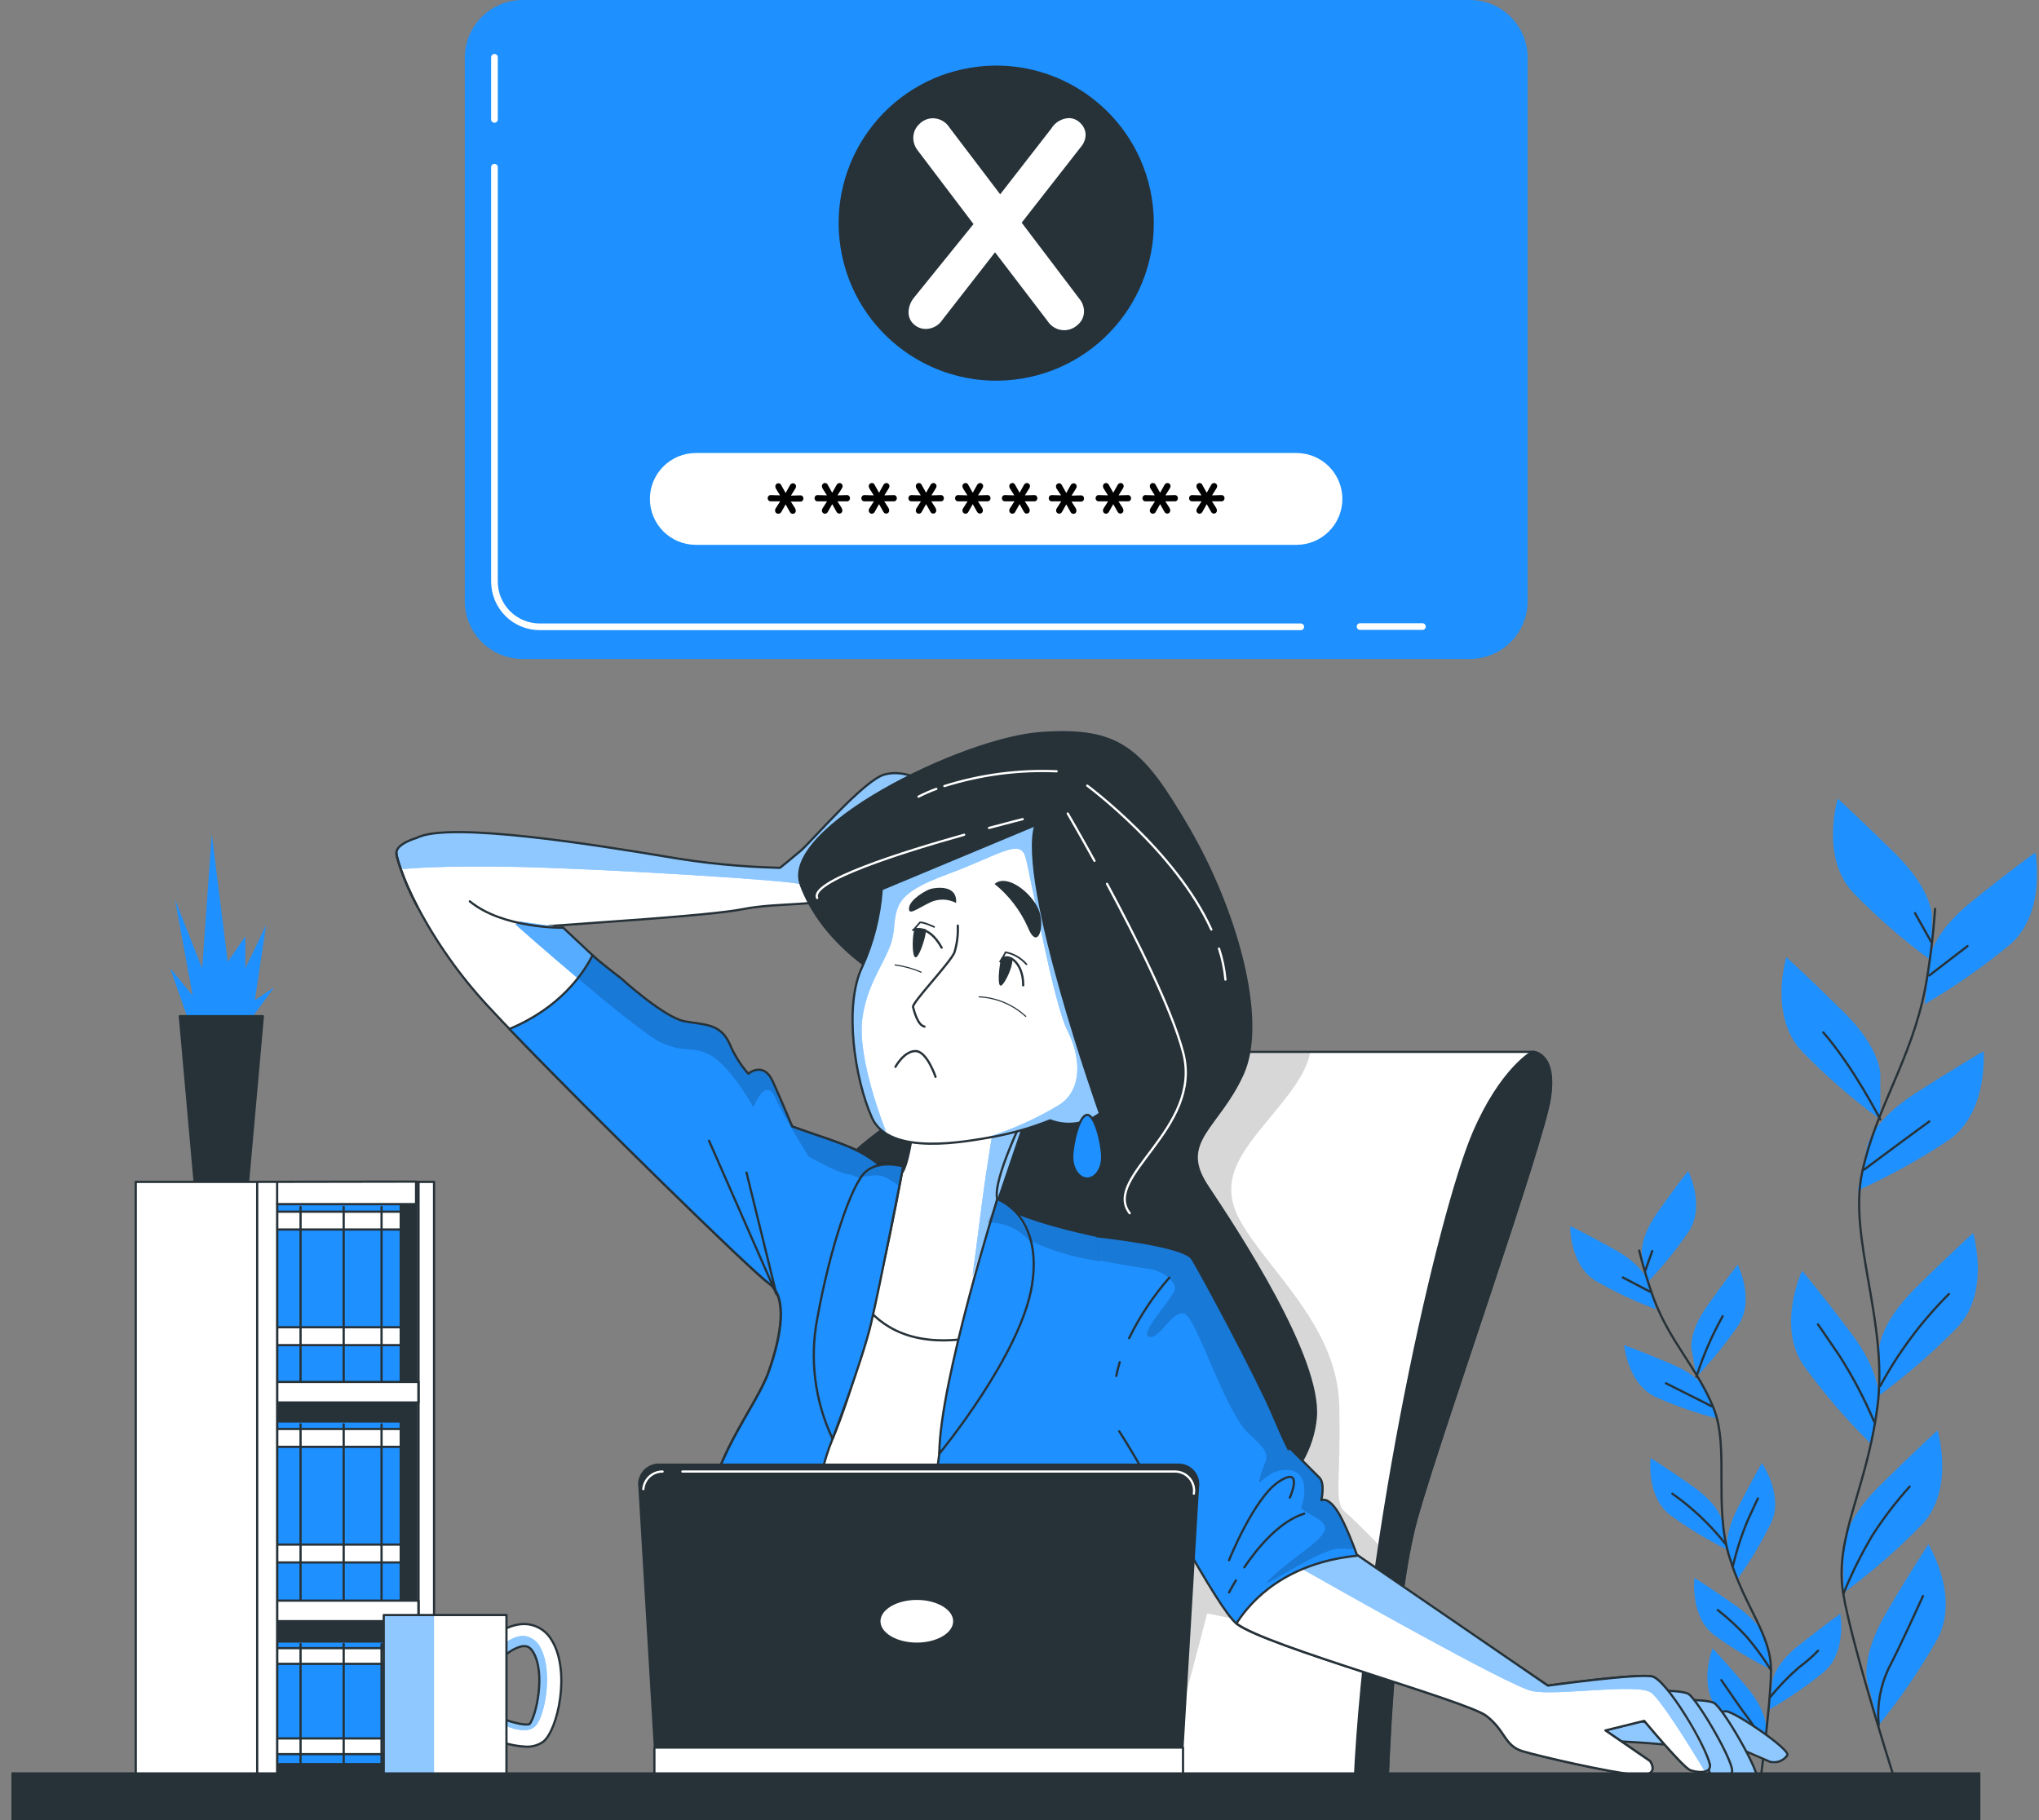 <svg width="448" height="400" viewBox="0 0 448 400" fill="none" xmlns="http://www.w3.org/2000/svg">
<rect x="0" y="0" width="448" height="400" fill="#808080" stroke="none"/>
<path d="M424.455 201.166C424.455 201.166 424.455 195.56 416.607 187.791C408.759 180.021 403.781 175.514 403.781 175.514C403.781 175.514 399.88 188.34 407.145 196.155C412.478 201.643 418.261 206.676 424.433 211.2L424.455 201.166Z" fill="#1E90FF"/>
<path d="M413.132 235.989C413.132 235.989 413.132 230.383 405.284 222.613C397.436 214.844 392.48 210.337 392.48 210.337C392.48 210.337 388.568 223.163 395.844 230.977C401.177 236.465 406.96 241.498 413.132 246.023V235.989Z" fill="#1E90FF"/>
<path d="M423.962 210.662C423.962 210.662 424.556 205.124 433.144 198.184C441.732 191.244 447.192 187.342 447.192 187.342C447.192 187.342 449.714 200.505 441.687 207.523C435.804 212.418 429.523 216.814 422.908 220.663L423.962 210.662Z" fill="#1E90FF"/>
<path d="M410.284 251.785C410.284 251.785 411.405 246.337 420.722 240.339C430.038 234.341 435.823 231.033 435.823 231.033C435.823 231.033 436.945 244.397 428.233 250.507C421.868 254.759 415.159 258.471 408.176 261.607L410.284 251.785Z" fill="#1E90FF"/>
<path d="M412.851 296.631C412.851 296.631 412.851 291.025 420.699 283.245C428.547 275.464 433.514 270.979 433.514 270.979C433.514 270.979 437.427 283.805 430.151 291.608C424.819 297.102 419.036 302.139 412.863 306.665L412.851 296.631Z" fill="#1E90FF"/>
<path d="M412.728 307.573C412.728 307.573 413.513 302.057 406.898 293.223C400.283 284.388 395.945 279.253 395.945 279.253C395.945 279.253 390.26 291.395 396.326 300.151C400.822 306.344 405.828 312.149 411.293 317.507L412.728 307.573Z" fill="#1E90FF"/>
<path d="M405.026 340.008C405.026 340.008 405.026 334.402 412.874 326.633C420.722 318.863 425.7 314.356 425.7 314.356C425.7 314.356 429.601 327.182 422.336 334.996C417.001 340.487 411.219 345.523 405.048 350.053L405.026 340.008Z" fill="#1E90FF"/>
<path d="M410.239 369.415C410.239 369.415 408.826 364.023 414.398 354.493C419.971 344.963 423.704 339.38 423.704 339.38C423.704 339.38 430.722 350.793 425.688 360.188C421.922 366.849 417.606 373.183 412.784 379.124L410.239 369.415Z" fill="#1E90FF"/>
<path d="M425.161 199.742C424.769 205.547 424.058 211.326 423.031 217.053C419.937 232.995 412.223 243.287 409.14 257.683C406.057 272.078 414.914 290.633 412.504 309.132C410.093 327.631 402.94 337.911 404.992 350.255C407.044 362.599 417.852 396.031 417.852 396.031" stroke="#263238" stroke-width="0.488" stroke-linecap="round" stroke-linejoin="round"/>
<path d="M423.895 214.373L432.303 207.915" stroke="#263238" stroke-width="0.488" stroke-linecap="round" stroke-linejoin="round"/>
<path d="M424.287 206.94L420.755 200.673" stroke="#263238" stroke-width="0.488" stroke-linecap="round" stroke-linejoin="round"/>
<path d="M409.611 257.021C409.611 257.021 416.652 251.741 423.895 246.46" stroke="#263238" stroke-width="0.488" stroke-linecap="round" stroke-linejoin="round"/>
<path d="M413.132 246.023C413.132 246.023 407.257 234.52 400.609 226.896" stroke="#263238" stroke-width="0.488" stroke-linecap="round" stroke-linejoin="round"/>
<path d="M413.132 304.569C417.148 297.146 422.224 290.348 428.2 284.388" stroke="#263238" stroke-width="0.488" stroke-linecap="round" stroke-linejoin="round"/>
<path d="M411.764 312.394C409.627 307.361 407.073 302.516 404.129 297.909C400.026 291.844 399.431 291.059 399.431 291.059" stroke="#263238" stroke-width="0.488" stroke-linecap="round" stroke-linejoin="round"/>
<path d="M405.026 350.255C406.813 345.836 408.935 341.56 411.371 337.463C413.81 333.655 416.558 330.055 419.589 326.7" stroke="#263238" stroke-width="0.488" stroke-linecap="round" stroke-linejoin="round"/>
<path d="M412.784 379.124C412.375 374.899 413.103 370.642 414.892 366.792C417.829 361.119 421.148 353.686 422.516 350.748" stroke="#263238" stroke-width="0.488" stroke-linecap="round" stroke-linejoin="round"/>
<path d="M360.752 275.666C360.752 275.666 360.147 272.168 364.194 266.416C368.241 260.665 370.921 257.335 370.921 257.335C370.921 257.335 374.755 264.959 371.055 270.632C368.307 274.656 365.229 278.443 361.851 281.955L360.752 275.666Z" fill="#1E90FF"/>
<path d="M371.638 296.272C371.638 296.272 371.033 292.774 375.08 287.023C379.127 281.271 381.807 277.942 381.807 277.942C381.807 277.942 385.641 285.565 381.942 291.25C379.192 295.269 376.113 299.052 372.737 302.562L371.638 296.272Z" fill="#1E90FF"/>
<path d="M362.086 281.563C362.086 281.563 361.122 278.199 354.978 274.735C348.834 271.271 345 269.455 345 269.455C345 269.455 344.843 277.986 350.606 281.507C354.825 283.936 359.239 286.009 363.802 287.707L362.086 281.563Z" fill="#1E90FF"/>
<path d="M375.136 305.869C375.136 305.869 373.813 302.573 367.355 299.815C360.898 297.057 356.862 295.622 356.862 295.622C356.862 295.622 357.602 304.12 363.745 307.013C368.197 308.985 372.806 310.583 377.524 311.789L375.136 305.869Z" fill="#1E90FF"/>
<path d="M378.387 334.268C378.387 334.268 377.793 330.77 372.042 326.722C366.29 322.675 362.669 320.422 362.669 320.422C362.669 320.422 361.615 328.886 367.008 332.99C370.947 335.858 375.122 338.39 379.486 340.557L378.387 334.268Z" fill="#1E90FF"/>
<path d="M379.666 341.118C379.666 341.118 378.544 337.754 381.762 331.476C384.98 325.198 387.11 321.532 387.11 321.532C387.11 321.532 391.987 328.527 389.139 334.682C386.994 339.052 384.485 343.234 381.639 347.183L379.666 341.118Z" fill="#1E90FF"/>
<path d="M389.464 369.314C389.464 369.314 389.868 365.794 395.373 361.467C400.878 357.139 404.342 354.639 404.342 354.639C404.342 354.639 405.878 363.036 400.732 367.442C396.963 370.526 392.943 373.29 388.713 375.705L389.464 369.314Z" fill="#1E90FF"/>
<path d="M387.996 360.614C387.996 360.614 387.39 357.117 381.65 353.069C375.91 349.022 372.3 346.768 372.3 346.768C372.3 346.768 371.246 355.233 376.639 359.348C380.581 362.212 384.755 364.743 389.117 366.915L387.996 360.614Z" fill="#1E90FF"/>
<path d="M387.996 379.629C387.996 379.629 388.287 376.086 383.758 370.716C379.228 365.346 376.291 362.251 376.291 362.251C376.291 362.251 373.118 370.167 377.3 375.514C380.365 379.28 383.74 382.783 387.39 385.986L387.996 379.629Z" fill="#1E90FF"/>
<path d="M360.158 274.836C361.035 278.435 362.109 281.983 363.376 285.465C367.042 295.129 372.995 300.746 376.493 309.434C379.991 318.123 376.493 330.736 379.946 342.071C383.399 353.406 389.117 359.079 389.117 367.039C389.117 374.999 386.022 397.141 386.022 397.141" stroke="#263238" stroke-width="0.488" stroke-linecap="round" stroke-linejoin="round"/>
<path d="M362.546 283.873L356.57 280.745" stroke="#263238" stroke-width="0.488" stroke-linecap="round" stroke-linejoin="round"/>
<path d="M361.492 279.253L363.017 274.948" stroke="#263238" stroke-width="0.488" stroke-linecap="round" stroke-linejoin="round"/>
<path d="M376.123 309.076C376.123 309.076 371.134 306.531 366.033 303.997" stroke="#263238" stroke-width="0.488" stroke-linecap="round" stroke-linejoin="round"/>
<path d="M372.726 302.562C374.197 297.942 376.131 293.484 378.5 289.254" stroke="#263238" stroke-width="0.488" stroke-linecap="round" stroke-linejoin="round"/>
<path d="M379.083 339.268C375.756 335.058 371.836 331.353 367.445 328.27" stroke="#263238" stroke-width="0.488" stroke-linecap="round" stroke-linejoin="round"/>
<path d="M380.787 344.022C381.585 340.639 382.661 337.327 384.004 334.122C385.922 329.873 386.247 329.312 386.247 329.312" stroke="#263238" stroke-width="0.488" stroke-linecap="round" stroke-linejoin="round"/>
<path d="M388.848 373.081C390.792 370.672 392.945 368.44 395.283 366.411C396.77 365.316 398.165 364.101 399.454 362.778" stroke="#263238" stroke-width="0.488" stroke-linecap="round" stroke-linejoin="round"/>
<path d="M389.117 367.039C387.515 364.455 385.72 361.996 383.747 359.684C381.803 357.563 379.688 355.605 377.423 353.832" stroke="#263238" stroke-width="0.488" stroke-linecap="round" stroke-linejoin="round"/>
<path d="M387.39 385.986C387.19 383.29 386.272 380.697 384.733 378.474C382.278 375.234 379.385 370.929 378.208 369.236" stroke="#263238" stroke-width="0.488" stroke-linecap="round" stroke-linejoin="round"/>
<path d="M42.315 226.829L37.404 212.803L42.315 218.757L38.458 197.713L44.423 212.803L46.53 183.329L50.039 211.391L53.896 205.785V212.803L58.459 203.33L56.004 219.811L60.208 217.008L53.549 226.123L42.315 226.829Z" fill="#1E90FF"/>
<path d="M57.753 223.32H39.512L42.797 260.149H54.468L57.753 223.32Z" fill="#263238" stroke="#263238" stroke-width="0.488" stroke-linecap="round" stroke-linejoin="round"/>
<path d="M91.97 259.734H29.825V391.356H91.97V259.734Z" fill="white" stroke="#263238" stroke-width="0.488" stroke-linecap="round" stroke-linejoin="round"/>
<path d="M95.367 259.734H60.892V391.356H95.367V259.734Z" fill="white" stroke="#263238" stroke-width="0.488" stroke-linecap="round" stroke-linejoin="round"/>
<path d="M91.488 259.734H60.892V391.356H91.488V259.734Z" fill="#263238" stroke="#263238" stroke-width="0.488" stroke-linecap="round" stroke-linejoin="round"/>
<path d="M88.046 360.749H60.892V387.701H88.046V360.749Z" fill="#1E90FF" stroke="#263238" stroke-width="0.488" stroke-linecap="round" stroke-linejoin="round"/>
<path d="M88.046 362.206H60.892V365.66H88.046V362.206Z" fill="white" stroke="#263238" stroke-width="0.488" stroke-linecap="round" stroke-linejoin="round"/>
<path d="M88.046 382.051H60.892V385.504H88.046V382.051Z" fill="white" stroke="#263238" stroke-width="0.488" stroke-linecap="round" stroke-linejoin="round"/>
<path d="M66.038 361.31V395.392" stroke="#263238" stroke-width="0.488" stroke-linecap="round" stroke-linejoin="round"/>
<path d="M75.512 361.31V395.392" stroke="#263238" stroke-width="0.488" stroke-linecap="round" stroke-linejoin="round"/>
<path d="M83.831 361.31V395.392" stroke="#263238" stroke-width="0.488" stroke-linecap="round" stroke-linejoin="round"/>
<path d="M88.046 264.622H60.892V304.255H88.046V264.622Z" fill="#1E90FF" stroke="#263238" stroke-width="0.488" stroke-linecap="round" stroke-linejoin="round"/>
<path d="M88.046 266.282H60.892V270.206H88.046V266.282Z" fill="white" stroke="#263238" stroke-width="0.488" stroke-linecap="round" stroke-linejoin="round"/>
<path d="M88.046 291.687H60.892V295.611H88.046V291.687Z" fill="white" stroke="#263238" stroke-width="0.488" stroke-linecap="round" stroke-linejoin="round"/>
<path d="M66.038 265.25V303.986" stroke="#263238" stroke-width="0.488" stroke-linecap="round" stroke-linejoin="round"/>
<path d="M75.512 265.25V303.986" stroke="#263238" stroke-width="0.488" stroke-linecap="round" stroke-linejoin="round"/>
<path d="M83.831 265.25V303.986" stroke="#263238" stroke-width="0.488" stroke-linecap="round" stroke-linejoin="round"/>
<path d="M88.046 312.383H60.892V352.015H88.046V312.383Z" fill="#1E90FF" stroke="#263238" stroke-width="0.488" stroke-linecap="round" stroke-linejoin="round"/>
<path d="M88.046 314.042H60.892V317.966H88.046V314.042Z" fill="white" stroke="#263238" stroke-width="0.488" stroke-linecap="round" stroke-linejoin="round"/>
<path d="M88.046 339.447H60.892V343.371H88.046V339.447Z" fill="white" stroke="#263238" stroke-width="0.488" stroke-linecap="round" stroke-linejoin="round"/>
<path d="M66.038 313.022V351.746" stroke="#263238" stroke-width="0.488" stroke-linecap="round" stroke-linejoin="round"/>
<path d="M75.512 313.022V351.746" stroke="#263238" stroke-width="0.488" stroke-linecap="round" stroke-linejoin="round"/>
<path d="M83.831 313.022V351.746" stroke="#263238" stroke-width="0.488" stroke-linecap="round" stroke-linejoin="round"/>
<path d="M91.959 303.705H60.892V308.212H91.959V303.705Z" fill="white" stroke="#263238" stroke-width="0.488" stroke-linecap="round" stroke-linejoin="round"/>
<path d="M91.959 351.769H60.892V356.276H91.959V351.769Z" fill="white" stroke="#263238" stroke-width="0.488" stroke-linecap="round" stroke-linejoin="round"/>
<path d="M91.959 259.734V391.345" stroke="#263238" stroke-width="0.488" stroke-linecap="round" stroke-linejoin="round"/>
<path d="M56.508 259.734V391.345H60.892V264.622H91.421V259.678L56.508 259.734Z" fill="white" stroke="#263238" stroke-width="0.488" stroke-linecap="round" stroke-linejoin="round"/>
<path d="M60.892 264.623V259.734" stroke="#263238" stroke-width="0.488" stroke-linecap="round" stroke-linejoin="round"/>
<path d="M91.723 199.271C88.461 192.982 87.093 188.475 87.093 187.432C87.093 185.369 91.578 184.136 91.578 184.136C98.574 180.436 131.479 185.784 146.289 188.25C154.58 189.696 162.967 190.52 171.38 190.717C171.38 190.717 173.432 189.08 175.865 187.017C178.298 184.954 189.846 171.389 194.375 170.2C198.904 169.012 203.008 171.848 203.008 171.848C203.008 171.848 210.418 176.333 209.174 177.196C207.93 178.059 189.846 193.643 185.316 196.524C180.787 199.406 171.336 198.173 163.106 199.821C156.021 201.233 127.32 202.982 120.739 203.52C115.796 204.693 110.609 204.261 105.928 202.287" fill="white"/>
<path d="M203.086 171.803C203.086 171.803 198.972 168.922 194.453 170.155C189.935 171.389 178.41 184.966 175.943 186.972C173.477 188.979 171.459 190.672 171.459 190.672C163.045 190.475 154.658 189.651 146.368 188.206C131.558 185.739 98.652 180.358 91.656 184.091C91.656 184.091 87.172 185.324 87.172 187.387C87.327 188.541 87.625 189.67 88.057 190.751L88.674 190.975C88.674 190.975 96.892 190.112 114.628 190.538C132.365 190.964 173.387 193.397 176.022 194.349C177.143 194.776 185.092 192.982 193.904 189.865C200.631 184.383 208.535 177.532 209.331 177.05C210.497 176.322 203.086 171.803 203.086 171.803Z" fill="#1E90FF"/>
<path opacity="0.5" d="M203.086 171.803C203.086 171.803 198.972 168.922 194.453 170.155C189.935 171.389 178.41 184.966 175.943 186.972C173.477 188.979 171.459 190.672 171.459 190.672C163.045 190.475 154.658 189.651 146.368 188.206C131.558 185.739 98.652 180.358 91.656 184.091C91.656 184.091 87.172 185.324 87.172 187.387C87.327 188.541 87.625 189.67 88.057 190.751L88.674 190.975C88.674 190.975 96.892 190.112 114.628 190.538C132.365 190.964 173.387 193.397 176.022 194.349C177.143 194.776 185.092 192.982 193.904 189.865C200.631 184.383 208.535 177.532 209.331 177.05C210.497 176.322 203.086 171.803 203.086 171.803Z" fill="white"/>
<path d="M91.723 199.271C88.461 192.982 87.093 188.475 87.093 187.432C87.093 185.369 91.578 184.136 91.578 184.136C98.574 180.436 131.479 185.784 146.289 188.25C154.58 189.696 162.967 190.52 171.38 190.717C171.38 190.717 173.432 189.08 175.865 187.017C178.298 184.954 189.846 171.389 194.375 170.2C198.904 169.012 203.008 171.848 203.008 171.848C203.008 171.848 210.418 176.333 209.174 177.196C207.93 178.059 189.846 193.643 185.316 196.524C180.787 199.406 171.336 198.173 163.106 199.821C156.021 201.233 127.32 202.982 120.739 203.52C115.796 204.693 110.609 204.261 105.928 202.287" stroke="#263238" stroke-width="0.488" stroke-linecap="round" stroke-linejoin="round"/>
<path d="M254.188 235.843C254.932 234.43 256.048 233.248 257.415 232.424C258.783 231.6 260.349 231.166 261.946 231.168H336.726C336.726 231.168 342.13 231.168 340.515 241.437C338.901 251.707 316.725 314.412 311.366 333.371C306.007 352.329 304.874 392.287 304.874 392.287H215.183C215.183 392.287 222.291 296.732 254.188 235.843Z" fill="white"/>
<path opacity="0.16" d="M287.867 231.168H261.946C260.35 231.166 258.783 231.6 257.415 232.424C256.048 233.248 254.932 234.43 254.188 235.843C222.291 296.732 215.105 392.253 215.105 392.253H255.331L265.253 354.571L306.623 363.103C306.915 359.942 307.251 356.724 307.644 353.551L306.736 343.461C306.736 343.461 298.26 334.548 295.591 332.317C292.923 330.086 294.695 326.061 294.246 308.672C293.798 291.283 278.191 278.782 272.384 268.076C266.576 257.369 275.512 250.676 283.539 239.969C286.398 236.101 287.564 233.253 287.867 231.168Z" fill="black"/>
<path d="M254.188 235.843C254.932 234.43 256.048 233.248 257.415 232.424C258.783 231.6 260.349 231.166 261.946 231.168H336.726C336.726 231.168 342.13 231.168 340.515 241.437C338.901 251.707 316.725 314.412 311.366 333.371C306.007 352.329 304.874 392.287 304.874 392.287H215.183C215.183 392.287 222.291 296.732 254.188 235.843Z" stroke="#263238" stroke-width="0.488" stroke-linecap="round" stroke-linejoin="round"/>
<path d="M323.754 249.005C316.198 266.64 300.211 336.454 297.609 392.253H304.83C304.83 392.253 305.951 352.251 311.321 333.337C316.691 314.423 338.89 251.707 340.471 241.404C342.051 231.1 336.681 231.134 336.681 231.134C336.681 231.134 329.82 234.867 323.754 249.005Z" fill="#263238" stroke="#263238" stroke-width="0.488" stroke-linecap="round" stroke-linejoin="round"/>
<path d="M192.39 213.756C192.39 213.756 180.461 206.76 175.943 194.428C171.425 182.095 211.315 162.341 228.637 161.108C245.958 159.874 250.847 164.393 261.15 182.084C271.453 199.776 278.427 224.037 273.079 235.966C267.731 247.895 258.683 250.776 265.231 260.631C271.778 270.486 290.322 298.47 289.089 311.632C287.855 324.794 275.108 336.297 256.576 337.553C238.043 338.808 213.378 327.675 192.816 309.524C172.255 291.373 177.591 264.678 184.968 256.046C192.346 247.413 203.478 244.117 204.297 235.484C205.115 226.851 192.39 213.756 192.39 213.756Z" fill="#263238" stroke="#263238" stroke-width="0.488" stroke-linecap="round" stroke-linejoin="round"/>
<path d="M243.234 194.237C249.569 206.032 257.495 221.829 259.973 231.369C264.3 248.074 242.035 258.591 248.212 266.629" stroke="white" stroke-width="0.488" stroke-linecap="round" stroke-linejoin="round"/>
<path d="M234.601 178.788C234.601 178.788 237.068 182.992 240.476 189.181" stroke="white" stroke-width="0.488" stroke-linecap="round" stroke-linejoin="round"/>
<path d="M267.832 208.465C268.563 210.675 269.037 212.962 269.245 215.281" stroke="white" stroke-width="0.488" stroke-linecap="round" stroke-linejoin="round"/>
<path d="M238.884 172.655C238.884 172.655 258.37 187.051 266.15 204.283" stroke="white" stroke-width="0.488" stroke-linecap="round" stroke-linejoin="round"/>
<path d="M211.842 183.452C197.929 187.354 177.917 193.688 179.542 197.343" stroke="white" stroke-width="0.488" stroke-linecap="round" stroke-linejoin="round"/>
<path d="M224.702 180.021C224.702 180.021 221.731 180.761 217.302 181.95" stroke="white" stroke-width="0.488" stroke-linecap="round" stroke-linejoin="round"/>
<path d="M207.492 172.756C215.462 170.245 223.809 169.144 232.157 169.505" stroke="white" stroke-width="0.488" stroke-linecap="round" stroke-linejoin="round"/>
<path d="M201.819 175.077C203.079 174.421 204.383 173.851 205.721 173.373" stroke="white" stroke-width="0.488" stroke-linecap="round" stroke-linejoin="round"/>
<path d="M87.093 187.432C87.088 187.51 87.088 187.589 87.093 187.667C87.088 187.589 87.088 187.51 87.093 187.432ZM91.724 199.271C89.835 195.813 88.331 192.159 87.239 188.374C88.326 192.161 89.83 195.816 91.724 199.271ZM87.116 187.735C87.116 187.802 87.116 187.881 87.116 187.981C87.138 187.881 87.127 187.802 87.116 187.735ZM87.172 188.049C87.186 188.159 87.208 188.267 87.239 188.374C87.208 188.267 87.186 188.159 87.172 188.049ZM91.724 199.26C95.916 207.202 101.133 214.56 107.24 221.145C122.05 237.188 164.833 279.152 168.903 282.034C172.972 284.915 171.784 293.133 168.903 301.362C166.021 309.591 155.326 321.543 155.741 334.682C156.155 347.822 160.225 368.003 159.855 372.117C159.485 376.232 149.193 390.224 149.193 390.224H255.32C255.32 390.224 242.091 373.407 242.091 367.655C242.091 361.904 260.253 288.211 261.072 282.863C261.89 277.516 258.605 273.816 252.024 273.401C245.443 272.986 220.352 267.638 219.118 263.524C217.885 259.409 225.7 243.781 225.7 243.781L201.035 245.014C201.035 245.014 199.801 255.709 198.153 257.772C196.505 259.835 194.039 255.709 188.276 252.839C182.513 249.969 171.459 247.491 167.299 244.195C163.14 240.899 123.698 203.834 123.698 203.834" fill="white"/>
<path d="M173.6 247.368C175.652 250.956 177.704 254.196 177.704 254.196C177.704 254.196 184.621 258.086 186.348 258.086C188.074 258.086 198.456 263.692 198.456 263.692C198.456 263.692 207.111 261.528 204.062 254.173C203.1 252.291 201.885 250.548 200.452 248.994C199.936 252.256 199.106 256.528 198.131 257.75C196.483 259.801 194.016 255.687 188.254 252.817C184.52 250.956 178.477 249.252 173.6 247.368Z" fill="#1E90FF"/>
<path d="M152.478 230.719C139.775 218.959 123.698 203.879 123.698 203.879L114.348 202.534L113.227 203.162C113.227 203.162 139.619 226.515 145.235 229.116C147.508 230.16 149.977 230.707 152.478 230.719Z" fill="#1E90FF"/>
<path d="M165.786 242.895L164.777 241.998C165.293 242.85 165.584 243.388 165.584 243.388L165.786 242.895Z" fill="#1E90FF"/>
<g opacity="0.5">
<path opacity="0.5" d="M173.6 247.368C175.652 250.956 177.704 254.196 177.704 254.196C177.704 254.196 184.621 258.086 186.348 258.086C188.074 258.086 198.456 263.692 198.456 263.692C198.456 263.692 207.111 261.528 204.062 254.173C203.1 252.291 201.885 250.548 200.452 248.994C199.936 252.256 199.106 256.528 198.131 257.75C196.483 259.801 194.016 255.687 188.254 252.817C184.52 250.956 178.477 249.252 173.6 247.368Z" fill="white"/>
<path opacity="0.5" d="M152.478 230.719C139.775 218.959 123.698 203.879 123.698 203.879L114.348 202.534L113.227 203.162C113.227 203.162 139.619 226.515 145.235 229.116C147.508 230.16 149.977 230.707 152.478 230.719Z" fill="white"/>
<path opacity="0.5" d="M165.786 242.895L164.777 241.998C165.293 242.85 165.584 243.388 165.584 243.388L165.786 242.895Z" fill="white"/>
</g>
<path d="M91.724 199.26C95.916 207.202 101.133 214.56 107.24 221.145C122.05 237.188 164.833 279.152 168.903 282.034C172.972 284.915 171.784 293.133 168.903 301.362C166.021 309.591 155.326 321.543 155.741 334.682C156.155 347.822 160.225 368.003 159.855 372.117C159.485 376.232 149.193 390.224 149.193 390.224H255.32C255.32 390.224 242.091 373.407 242.091 367.655C242.091 361.904 260.253 288.211 261.072 282.863C261.89 277.516 258.605 273.816 252.024 273.401C245.443 272.986 220.352 267.638 219.118 263.524C217.885 259.409 225.7 243.781 225.7 243.781L201.035 245.014C201.035 245.014 199.801 255.709 198.153 257.772C196.505 259.835 194.039 255.709 188.276 252.839C182.513 249.969 171.459 247.491 167.299 244.195C163.14 240.899 123.698 203.834 123.698 203.834M87.093 187.432C87.088 187.51 87.088 187.589 87.093 187.667C87.088 187.589 87.088 187.51 87.093 187.432V187.432ZM91.724 199.271C89.835 195.813 88.331 192.159 87.239 188.374C88.326 192.161 89.83 195.816 91.724 199.271V199.271ZM87.116 187.735C87.116 187.802 87.116 187.881 87.116 187.981C87.138 187.881 87.127 187.802 87.116 187.735V187.735ZM87.172 188.049C87.186 188.159 87.208 188.267 87.239 188.374C87.208 188.267 87.186 188.159 87.172 188.049Z" stroke="#263238" stroke-width="0.488" stroke-linecap="round" stroke-linejoin="round"/>
<path d="M123.698 203.879C123.698 203.879 110.559 204.126 103.226 198.083" stroke="#263238" stroke-width="0.488" stroke-linecap="round" stroke-linejoin="round"/>
<path d="M219.13 263.524C217.896 259.42 225.711 243.78 225.711 243.78L201.046 245.014C201.046 245.014 199.812 255.709 198.164 257.772C196.516 259.835 194.05 255.709 188.287 252.839C187.85 252.615 187.368 252.402 186.875 252.189L185.383 275.632C185.383 275.632 187.547 298.335 213.49 294.019C223.995 292.27 235.207 282.897 244.882 272.358C234.927 270.531 220.071 266.674 219.13 263.524Z" fill="white"/>
<path d="M218.435 246.886C218.435 246.886 216.943 255.25 215.744 264.499C214.544 273.749 213.659 280.632 213.659 280.632L219.13 263.524L225.296 245.395C225.296 245.395 219.331 245.395 218.435 246.886Z" fill="#1E90FF"/>
<path opacity="0.5" d="M218.435 246.886C218.435 246.886 216.943 255.25 215.744 264.499C214.544 273.749 213.659 280.632 213.659 280.632L219.13 263.524L225.296 245.395C225.296 245.395 219.331 245.395 218.435 246.886Z" fill="white"/>
<path d="M219.13 263.524C217.896 259.42 225.711 243.78 225.711 243.78L201.046 245.014C201.046 245.014 199.812 255.709 198.164 257.772C196.516 259.835 194.05 255.709 188.287 252.839C187.85 252.615 187.368 252.402 186.875 252.189L185.383 275.632C185.383 275.632 187.547 298.335 213.49 294.019C223.995 292.27 235.207 282.897 244.882 272.358C234.927 270.531 220.071 266.674 219.13 263.524Z" stroke="#263238" stroke-width="0.488" stroke-linecap="round" stroke-linejoin="round"/>
<path d="M198.153 257.772C196.505 259.824 194.039 255.709 188.276 252.839C184.643 251.012 178.858 249.353 174.071 247.559C172.714 244.341 170.921 240.148 169.766 237.614C167.714 233.13 164.418 235.966 164.418 235.966C162.698 234.01 161.309 231.788 160.303 229.385C158.252 224.901 154.956 225.271 150.437 224.452C145.919 223.634 136.446 214.99 136.446 214.99C136.446 214.99 132.017 211.626 130.19 209.956C128.059 214.149 122.958 221.526 111.926 226.134C129.517 244.509 165.203 279.422 168.947 282.045C173.062 284.915 171.829 293.144 168.947 301.373C166.066 309.603 155.37 321.554 155.785 334.694C156.2 347.833 160.27 368.014 159.9 372.129C159.53 375.795 151.323 387.286 149.54 389.753L153.722 390.224H175.495C175.372 379.192 175.383 334.167 182.928 316.229C191.572 295.611 198.153 257.772 198.153 257.772Z" fill="#1E90FF"/>
<path opacity="0.16" d="M188.276 252.839C184.644 251.012 178.858 249.353 174.071 247.559C172.715 244.341 170.921 240.148 169.766 237.614C167.714 233.13 164.418 235.966 164.418 235.966C162.699 234.01 161.309 231.788 160.304 229.385C158.252 224.901 154.956 225.271 150.438 224.452C145.919 223.634 136.446 214.99 136.446 214.99C136.446 214.99 132.017 211.626 130.19 209.956C129.278 211.736 128.193 213.422 126.95 214.99C134.304 221.212 142.421 227.804 145.258 229.116C150.864 231.706 152.175 229.542 156.469 232.143C160.763 234.744 165.551 243.354 165.551 243.354C165.551 243.354 168.152 236.426 170.315 241.191C172.479 245.956 177.67 254.162 177.67 254.162C177.67 254.162 184.587 258.053 186.314 258.053C187.671 258.053 194.319 261.506 197.144 262.997C197.772 259.712 198.12 257.739 198.12 257.739C196.505 259.824 194.039 255.709 188.276 252.839Z" fill="black"/>
<path d="M198.153 257.772C196.505 259.824 194.039 255.709 188.276 252.839C184.643 251.012 178.858 249.353 174.071 247.559C172.714 244.341 170.921 240.148 169.766 237.614C167.714 233.13 164.418 235.966 164.418 235.966C162.698 234.01 161.309 231.788 160.303 229.385C158.252 224.901 154.956 225.271 150.437 224.452C145.919 223.634 136.446 214.99 136.446 214.99C136.446 214.99 132.017 211.626 130.19 209.956C128.059 214.149 122.958 221.526 111.926 226.134C129.517 244.509 165.203 279.422 168.947 282.045C173.062 284.915 171.829 293.144 168.947 301.373C166.066 309.603 155.37 321.554 155.785 334.694C156.2 347.833 160.27 368.014 159.9 372.129C159.53 375.795 151.323 387.286 149.54 389.753L153.722 390.224H175.495C175.372 379.192 175.383 334.167 182.928 316.229C191.572 295.611 198.153 257.772 198.153 257.772Z" stroke="#263238" stroke-width="0.488" stroke-linecap="round" stroke-linejoin="round"/>
<path d="M198.445 256.337C198.445 256.337 193.332 254.768 190.182 257.526C187.032 260.284 182.334 274.432 179.565 289.781C177.858 298.716 179.036 307.962 182.928 316.184C182.928 316.184 189.397 299.221 191.359 290.958C193.321 282.695 198.445 256.337 198.445 256.337Z" fill="#1E90FF"/>
<path opacity="0.16" d="M188.635 258.837C188.635 258.837 192.334 257.94 193.859 258.456C195.143 259.007 196.343 259.735 197.424 260.62L198.445 256.337C196.914 255.555 195.178 255.269 193.478 255.519C190.933 256.035 188.635 258.837 188.635 258.837Z" fill="black"/>
<path d="M198.445 256.337C198.445 256.337 193.332 254.768 190.182 257.526C187.032 260.284 182.334 274.432 179.565 289.781C177.858 298.716 179.036 307.962 182.928 316.184C182.928 316.184 189.397 299.221 191.359 290.958C193.321 282.695 198.445 256.337 198.445 256.337Z" stroke="#263238" stroke-width="0.488" stroke-linecap="round" stroke-linejoin="round"/>
<path d="M164.014 257.683L170.596 284.422L155.785 250.687" stroke="#263238" stroke-width="0.488" stroke-linecap="round" stroke-linejoin="round"/>
<path d="M207.369 390.224H255.331C255.331 390.224 242.102 373.407 242.102 367.655C242.102 361.904 260.264 288.211 261.083 282.863C261.901 277.516 258.616 273.816 252.035 273.401C245.454 272.986 220.363 267.638 219.13 263.524C219.13 263.524 209.667 296.844 206.382 319.469C203.557 338.876 206.483 379.147 207.369 390.224Z" fill="#1E90FF"/>
<path opacity="0.16" d="M252.035 273.401C246.642 273.065 228.828 269.41 221.888 265.845L224.41 271.674C228.981 274.099 233.896 275.808 238.985 276.742C247.338 278.233 255.107 277.942 260.186 285.408L260.432 285.778C260.746 284.343 260.959 283.334 261.027 282.863C261.912 277.516 258.616 273.816 252.035 273.401Z" fill="black"/>
<path d="M207.369 390.224H255.331C255.331 390.224 242.102 373.407 242.102 367.655C242.102 361.904 260.264 288.211 261.083 282.863C261.901 277.516 258.616 273.816 252.035 273.401C245.454 272.986 220.363 267.638 219.13 263.524C219.13 263.524 209.667 296.844 206.382 319.469C203.557 338.876 206.483 379.147 207.369 390.224Z" stroke="#263238" stroke-width="0.488" stroke-linecap="round" stroke-linejoin="round"/>
<path d="M219.13 263.524C219.13 263.524 206.438 303.885 206.382 319.469C206.382 319.469 224.41 297.64 226.765 282.303C229.119 266.966 219.13 263.524 219.13 263.524Z" fill="#1E90FF"/>
<path opacity="0.16" d="M216.943 268.681C218.85 268.617 220.744 269.019 222.461 269.851C224.178 270.683 225.667 271.921 226.798 273.457C226.798 273.457 224.309 266.136 219.13 263.524L216.943 268.681Z" fill="black"/>
<path d="M219.13 263.524C219.13 263.524 206.438 303.885 206.382 319.469C206.382 319.469 224.41 297.64 226.765 282.303C229.119 266.966 219.13 263.524 219.13 263.524Z" stroke="#263238" stroke-width="0.488" stroke-linecap="round" stroke-linejoin="round"/>
<path d="M354.619 382.634C354.619 382.634 363.914 383.015 370.001 383.889C374.061 384.44 378.148 384.765 382.244 384.865C382.244 384.865 378.881 378.071 375.293 376.153C371.705 374.236 365.203 370.806 359.754 371.568C354.305 372.33 346.513 377.824 347.164 379.573C347.814 381.322 350.718 382.107 354.619 382.634Z" fill="white"/>
<path d="M354.619 382.634C354.619 382.634 363.914 383.015 370.001 383.889C374.061 384.44 378.148 384.765 382.244 384.865C382.244 384.865 378.881 378.071 375.293 376.153C371.705 374.236 365.203 370.806 359.754 371.568C354.305 372.33 346.513 377.824 347.164 379.573C347.814 381.322 350.718 382.107 354.619 382.634Z" fill="#1E90FF"/>
<path opacity="0.5" d="M354.619 382.634C354.619 382.634 363.914 383.015 370.001 383.889C374.061 384.44 378.148 384.765 382.244 384.865C382.244 384.865 378.881 378.071 375.293 376.153C371.705 374.236 365.203 370.806 359.754 371.568C354.305 372.33 346.513 377.824 347.164 379.573C347.814 381.322 350.718 382.107 354.619 382.634Z" fill="white"/>
<path d="M354.619 382.634C354.619 382.634 363.914 383.015 370.001 383.889C374.061 384.44 378.148 384.765 382.244 384.865C382.244 384.865 378.881 378.071 375.293 376.153C371.705 374.236 365.203 370.806 359.754 371.568C354.305 372.33 346.513 377.824 347.164 379.573C347.814 381.322 350.718 382.107 354.619 382.634Z" stroke="#263238" stroke-width="0.488" stroke-linecap="round" stroke-linejoin="round"/>
<path d="M370.057 379.853C370.057 379.853 377.423 376.03 379.262 376.086C381.101 376.142 393.321 384.405 392.716 385.728C392.305 386.341 391.711 386.81 391.019 387.068C390.327 387.325 389.571 387.359 388.859 387.163C387.502 386.524 379.273 383.026 379.273 383.026L373.892 384.293L370.057 379.853Z" fill="white"/>
<path d="M370.057 379.853C370.057 379.853 377.423 376.03 379.262 376.086C381.101 376.142 393.321 384.405 392.716 385.728C392.11 387.051 389.218 388.127 388.859 387.163C388.5 386.199 379.273 383.026 379.273 383.026L373.892 384.293L370.057 379.853Z" fill="#1E90FF"/>
<path opacity="0.5" d="M370.057 379.853C370.057 379.853 377.423 376.03 379.262 376.086C381.101 376.142 393.321 384.405 392.716 385.728C392.11 387.051 389.218 388.127 388.859 387.163C388.5 386.199 379.273 383.026 379.273 383.026L373.892 384.293L370.057 379.853Z" fill="white"/>
<path d="M370.057 379.853C370.057 379.853 377.423 376.03 379.262 376.086C381.101 376.142 393.321 384.405 392.716 385.728C392.305 386.341 391.711 386.81 391.019 387.068C390.327 387.325 389.571 387.359 388.859 387.163C387.502 386.524 379.273 383.026 379.273 383.026L373.892 384.293L370.057 379.853Z" stroke="#263238" stroke-width="0.488" stroke-linecap="round" stroke-linejoin="round"/>
<path d="M364.799 373.564C364.799 373.564 374.62 373.25 376.571 374.236C378.522 375.223 387.334 390.336 386.011 391.435C384.688 392.533 381.033 392.208 381.146 390.986C381.258 389.764 373.028 381.669 373.028 381.669L366.627 380.268L364.799 373.564Z" fill="white"/>
<path d="M364.799 373.564C364.799 373.564 374.62 373.25 376.571 374.236C378.522 375.223 387.334 390.336 386.011 391.435C384.688 392.533 381.033 392.208 381.146 390.986C381.258 389.764 373.028 381.669 373.028 381.669L366.627 380.268L364.799 373.564Z" fill="#1E90FF"/>
<path opacity="0.5" d="M364.799 373.564C364.799 373.564 374.62 373.25 376.571 374.236C378.522 375.223 387.334 390.336 386.011 391.435C384.688 392.533 381.033 392.208 381.146 390.986C381.258 389.764 373.028 381.669 373.028 381.669L366.627 380.268L364.799 373.564Z" fill="white"/>
<path d="M364.799 373.564C364.799 373.564 374.62 373.25 376.571 374.236C378.522 375.223 387.334 390.336 386.011 391.435C384.688 392.533 381.033 392.208 381.146 390.986C381.258 389.764 373.028 381.669 373.028 381.669L366.627 380.268L364.799 373.564Z" stroke="#263238" stroke-width="0.488" stroke-linecap="round" stroke-linejoin="round"/>
<path d="M358.981 371.534C358.981 371.534 368.925 371.209 370.898 372.218C372.872 373.227 381.796 388.508 380.451 389.629C379.105 390.751 375.428 390.403 375.54 389.17C375.652 387.937 367.322 379.741 367.322 379.741L360.842 378.317L358.981 371.534Z" fill="white"/>
<path d="M358.981 371.534C358.981 371.534 368.925 371.209 370.898 372.218C372.872 373.227 381.796 388.508 380.451 389.629C379.105 390.751 375.428 390.403 375.54 389.17C375.652 387.937 367.322 379.741 367.322 379.741L360.842 378.317L358.981 371.534Z" fill="#1E90FF"/>
<path opacity="0.5" d="M358.981 371.534C358.981 371.534 368.925 371.209 370.898 372.218C372.872 373.227 381.796 388.508 380.451 389.629C379.105 390.751 375.428 390.403 375.54 389.17C375.652 387.937 367.322 379.741 367.322 379.741L360.842 378.317L358.981 371.534Z" fill="white"/>
<path d="M358.981 371.534C358.981 371.534 368.925 371.209 370.898 372.218C372.872 373.227 381.796 388.508 380.451 389.629C379.105 390.751 375.428 390.403 375.54 389.17C375.652 387.937 367.322 379.741 367.322 379.741L360.842 378.317L358.981 371.534Z" stroke="#263238" stroke-width="0.488" stroke-linecap="round" stroke-linejoin="round"/>
<path d="M245.914 314.558C253.111 325.646 267.563 353.742 271.778 356.903C278.359 361.836 322.353 373.81 326.591 377.084C330.829 380.358 330.537 383.643 334.551 384.842C338.565 386.042 353.61 389.484 359.351 390.022C365.091 390.56 362.523 387.006 362.523 387.006L352.736 380.279L361.268 378.171C361.268 378.171 369.822 388.463 371.425 389.024C373.028 389.585 375.854 389.024 375.674 387.757C375.36 385.728 366.234 369.124 362.994 368.418C359.754 367.711 340.089 370.436 340.089 370.436C340.089 370.436 298.843 342.62 298.103 341.634C298.103 341.634 295.636 334.638 293.618 331.756C291.6 328.875 290.322 329.705 290.322 329.705C290.322 329.705 291.152 325.994 289.918 324.76L283.337 318.179L283.102 318.493C281.981 316.251 280.86 313.695 279.626 310.78C276.184 302.674 263.998 279.926 261.946 276.641C260.41 274.186 247.539 272.426 241.014 271.686" fill="#1E90FF"/>
<path opacity="0.16" d="M274.57 315.264C279.951 320.04 278.158 320.04 276.958 324.233C275.758 328.427 277.855 322.742 282.934 323.045C288.013 323.348 286.521 329.906 285.916 331.106C285.311 332.306 292.194 333.797 290.995 336.476C289.795 339.156 282.934 343.046 279.055 346.937C275.175 350.827 289.201 340.658 293.977 340.367C295.434 340.266 296.634 340.456 297.643 340.434C296.585 337.434 295.225 334.549 293.585 331.824C291.522 328.942 290.288 329.772 290.288 329.772C290.288 329.772 291.118 326.061 289.885 324.828L283.304 318.247L283.068 318.561C281.947 316.318 280.826 313.762 279.593 310.847C276.151 302.741 263.964 279.993 261.912 276.708C260.376 274.253 247.506 272.493 240.981 271.753L241.575 276.944L241.721 277.056C241.721 277.056 249.782 278.547 252.472 278.85C255.163 279.152 258.448 281.529 258.145 283.334C257.843 285.139 250.084 293.189 252.472 293.795C254.86 294.4 257.551 287.819 260.242 288.716C262.933 289.613 269.155 310.488 274.57 315.264Z" fill="black"/>
<path d="M245.914 314.558C253.111 325.646 267.563 353.742 271.778 356.903C278.359 361.836 322.353 373.81 326.591 377.084C330.829 380.358 330.537 383.643 334.551 384.842C338.565 386.042 353.61 389.484 359.351 390.022C365.091 390.56 362.523 387.006 362.523 387.006L352.736 380.279L361.268 378.171C361.268 378.171 369.822 388.463 371.425 389.024C373.028 389.585 375.854 389.024 375.674 387.757C375.36 385.728 366.234 369.124 362.994 368.418C359.754 367.711 340.089 370.436 340.089 370.436C340.089 370.436 298.843 342.62 298.103 341.634C298.103 341.634 295.636 334.638 293.618 331.756C291.6 328.875 290.322 329.705 290.322 329.705C290.322 329.705 291.152 325.994 289.918 324.76L283.337 318.179L283.102 318.493C281.981 316.251 280.86 313.695 279.626 310.78C276.184 302.674 263.998 279.926 261.946 276.641C260.41 274.186 247.539 272.426 241.014 271.686" stroke="#263238" stroke-width="0.488" stroke-linecap="round" stroke-linejoin="round"/>
<path d="M246.026 299.344C245.723 300.353 245.465 301.362 245.263 302.394" stroke="#263238" stroke-width="0.488" stroke-linecap="round" stroke-linejoin="round"/>
<path d="M256.923 280.789C253.4 284.805 250.429 289.273 248.089 294.075" stroke="#263238" stroke-width="0.488" stroke-linecap="round" stroke-linejoin="round"/>
<path d="M273.393 344.448C276.42 339.963 281.241 334.279 286.555 332.653" stroke="#263238" stroke-width="0.488" stroke-linecap="round" stroke-linejoin="round"/>
<path d="M270.041 349.964C270.041 349.964 270.579 348.91 271.543 347.318" stroke="#263238" stroke-width="0.488" stroke-linecap="round" stroke-linejoin="round"/>
<path d="M270.041 342.878C270.041 342.878 275.545 329.11 281.05 325.568C286.555 322.025 283.405 329.11 283.405 329.11" stroke="#263238" stroke-width="0.488" stroke-linecap="round" stroke-linejoin="round"/>
<path d="M326.591 377.095C330.84 380.38 330.537 383.654 334.551 384.853C338.564 386.053 353.61 389.495 359.35 390.033C365.091 390.571 362.523 387.017 362.523 387.017L352.736 380.29L361.268 378.183C361.268 378.183 369.822 388.475 371.425 389.035C373.028 389.596 376.078 389.798 375.674 387.768C374.889 383.844 366.234 369.135 362.994 368.429C359.754 367.722 340.089 370.447 340.089 370.447C340.089 370.447 302.52 344.661 298.405 341.869C282.452 343.405 274.861 351.757 271.666 356.769L271.778 356.859C278.359 361.836 322.353 373.81 326.591 377.095Z" fill="white"/>
<path d="M375.663 387.813C373.623 382.824 366.223 369.18 362.983 368.474C359.743 367.767 340.078 370.492 340.078 370.492C340.078 370.492 302.509 344.705 298.394 341.914C294.207 342.278 290.098 343.272 286.207 344.862C292.138 348.226 331.67 370.649 336.659 371.646C341.95 372.768 359.608 369.864 362.714 371.949C364.687 373.272 370.562 382.589 374.531 389.203C375.663 389.035 376.078 388.822 375.663 387.813Z" fill="#1E90FF"/>
<path opacity="0.5" d="M375.663 387.813C372.479 380.672 366.223 369.18 362.983 368.474C359.743 367.767 340.078 370.492 340.078 370.492C340.078 370.492 302.509 344.705 298.394 341.914C294.207 342.278 290.098 343.272 286.207 344.862C292.138 348.226 331.67 370.649 336.659 371.646C341.95 372.768 359.608 369.864 362.714 371.949C364.687 373.272 370.562 382.589 374.531 389.203C375.663 389.035 376.112 388.811 375.663 387.813Z" fill="white"/>
<path d="M326.591 377.095C330.84 380.38 330.537 383.654 334.551 384.853C338.565 386.053 353.61 389.495 359.35 390.033C365.091 390.571 362.523 387.017 362.523 387.017L352.736 380.29L361.268 378.183C361.268 378.183 369.822 388.475 371.425 389.035C373.028 389.596 376.078 389.798 375.674 387.768C374.889 383.844 366.234 369.135 362.994 368.429C359.754 367.722 340.089 370.447 340.089 370.447C340.089 370.447 302.52 344.661 298.405 341.869C282.452 343.405 274.861 351.757 271.666 356.769L271.778 356.859C278.359 361.836 322.353 373.81 326.591 377.095Z" stroke="#263238" stroke-width="0.488" stroke-linecap="round" stroke-linejoin="round"/>
<path d="M227.505 181.322L193.736 195.415C193.327 201.349 191.857 207.163 189.397 212.579C185.406 221.021 187.738 236.998 191.572 245.619C195.406 254.241 212.302 250.866 218.48 249.79C222.669 248.993 226.773 247.795 230.734 246.213C232.537 246.908 234.488 247.133 236.402 246.866C238.316 246.6 240.131 245.85 241.676 244.689C241.676 244.689 223.603 193.957 227.505 181.322Z" fill="white"/>
<path d="M227.505 181.322L193.736 195.415C193.327 201.349 191.857 207.163 189.397 212.579C185.406 221.021 187.738 236.998 191.572 245.619C192.214 247.006 193.247 248.174 194.543 248.983V248.332C194.543 248.332 188.276 232.805 189.464 223.847C190.653 214.889 195.743 210.393 196.337 204.731C196.931 199.069 196.629 196.379 207.986 192.197C219.343 188.015 224.108 184.136 225.296 188.307C226.484 192.477 231.272 219.967 234.557 226.537C237.842 233.107 237.539 239.991 232.471 242.962C227.35 246.037 221.862 248.455 216.136 250.16L218.524 249.745C222.714 248.948 226.818 247.75 230.778 246.169C232.582 246.864 234.533 247.088 236.447 246.822C238.361 246.555 240.176 245.805 241.721 244.644C241.721 244.644 223.603 193.957 227.505 181.322Z" fill="#1E90FF"/>
<path opacity="0.5" d="M227.505 181.322L193.736 195.415C193.327 201.349 191.857 207.163 189.397 212.579C185.406 221.021 187.738 236.998 191.572 245.619C192.214 247.006 193.247 248.174 194.543 248.983V248.332C194.543 248.332 188.276 232.805 189.464 223.847C190.653 214.889 195.743 210.393 196.337 204.731C196.931 199.069 196.629 196.379 207.986 192.197C219.343 188.015 224.108 184.136 225.296 188.307C226.484 192.477 231.272 219.967 234.557 226.537C237.842 233.107 237.539 239.991 232.471 242.962C227.35 246.037 221.862 248.455 216.136 250.16L218.524 249.745C222.714 248.948 226.818 247.75 230.778 246.169C232.582 246.864 234.533 247.088 236.447 246.822C238.361 246.555 240.176 245.805 241.721 244.644C241.721 244.644 223.603 193.957 227.505 181.322Z" fill="white"/>
<path d="M227.505 181.322L193.736 195.415C193.327 201.349 191.857 207.163 189.397 212.579C185.406 221.021 187.738 236.998 191.572 245.619C195.406 254.241 212.302 250.866 218.48 249.79C222.669 248.993 226.773 247.795 230.734 246.213C232.537 246.908 234.488 247.133 236.402 246.866C238.316 246.6 240.131 245.85 241.676 244.689C241.676 244.689 223.603 193.957 227.505 181.322Z" stroke="#263238" stroke-width="0.488" stroke-linecap="round" stroke-linejoin="round"/>
<path d="M210.441 203.42C210.533 205.405 210.286 207.391 209.712 209.294C208.815 211.537 200.351 220.349 200.609 221.302C200.866 222.255 201.629 225.315 203.131 225.607" stroke="#263238" stroke-width="0.488" stroke-linecap="round" stroke-linejoin="round"/>
<path d="M219.825 211.301C221.002 208.947 224.87 211.245 224.814 216.548" stroke="#263238" stroke-width="0.488" stroke-linecap="round" stroke-linejoin="round"/>
<path d="M200.653 204.372C200.653 204.372 203.95 202.926 206.898 208.263" stroke="#263238" stroke-width="0.488" stroke-linecap="round" stroke-linejoin="round"/>
<path d="M215.138 219.071C218.947 219.262 222.569 220.782 225.374 223.365" stroke="#263238" stroke-width="0.244" stroke-linecap="round" stroke-linejoin="round"/>
<path d="M196.673 212.063C198.643 212.326 200.566 212.858 202.391 213.644" stroke="#263238" stroke-width="0.244" stroke-linecap="round" stroke-linejoin="round"/>
<path d="M210.071 198.442C209.2 197.981 208.235 197.73 207.25 197.706C206.266 197.683 205.289 197.889 204.398 198.307C201.382 199.753 199.532 201.345 199.734 199.496C199.936 197.646 203.479 195.605 204.544 195.336C205.609 195.067 210.374 194.327 210.071 198.442Z" fill="#263238"/>
<path d="M218.524 194.26C221.667 196.803 224.164 200.053 225.812 203.745C228.054 209.35 229.825 203.229 228.054 199.563C226.283 195.897 221.159 191.995 218.524 194.26Z" fill="#263238"/>
<path d="M242.169 254.274C242.169 256.887 240.689 259.006 238.873 259.006C237.057 259.006 235.588 256.887 235.588 254.274C235.588 251.662 237.057 245.014 238.873 245.014C240.689 245.014 242.169 251.662 242.169 254.274Z" fill="#1E90FF" stroke="#263238" stroke-width="0.488" stroke-linecap="round" stroke-linejoin="round"/>
<path d="M220.116 210.281C219.987 210.623 219.886 210.976 219.814 211.335C219.488 212.994 219.163 216.458 219.814 216.604C220.464 216.75 222.056 213.51 222.336 211.85C222.399 211.525 222.437 211.195 222.448 210.864C221.683 210.624 220.904 210.429 220.116 210.281Z" fill="#263238"/>
<path d="M200.99 204.047C200.89 204.34 200.811 204.64 200.754 204.944C200.418 206.604 200.429 210.247 201.135 210.382C201.842 210.516 202.996 207.108 203.322 205.449C203.403 205.046 203.448 204.637 203.456 204.227C202.654 204.006 201.816 203.945 200.99 204.047Z" fill="#263238"/>
<path d="M219.825 211.357L220.946 209.272C222.724 209.618 224.334 210.55 225.52 211.918" stroke="#263238" stroke-width="0.366" stroke-linecap="round" stroke-linejoin="round"/>
<path d="M200.99 204.047L202.111 202.736C202.111 202.736 202.593 202.5 205.239 203.7" stroke="#263238" stroke-width="0.366" stroke-linecap="round" stroke-linejoin="round"/>
<path d="M196.741 234.453C196.741 234.453 198.624 230.988 201.147 230.988C203.669 230.988 205.553 236.65 205.553 236.65" stroke="#263238" stroke-width="0.488" stroke-linecap="round" stroke-linejoin="round"/>
<path d="M115.559 383.856C113.121 383.734 110.727 383.164 108.496 382.174C108.185 382.059 107.9 381.882 107.66 381.653C107.419 381.425 107.228 381.15 107.097 380.845C106.967 380.54 106.899 380.212 106.899 379.88C106.899 379.549 106.967 379.221 107.098 378.916C107.229 378.611 107.421 378.336 107.661 378.108C107.902 377.88 108.186 377.703 108.498 377.588C108.809 377.474 109.14 377.423 109.471 377.441C109.802 377.458 110.127 377.543 110.424 377.689C112.666 378.642 115.57 379.236 116.344 378.9C117.768 377.308 119.954 367.689 117.128 363.047C116.489 362.016 115.895 361.825 115.503 361.78C113.9 361.556 111.523 363.204 110.682 364.023C110.448 364.243 110.173 364.416 109.872 364.53C109.571 364.645 109.251 364.699 108.929 364.69C108.607 364.68 108.29 364.608 107.997 364.476C107.703 364.344 107.438 364.156 107.218 363.922C106.997 363.688 106.824 363.412 106.71 363.112C106.595 362.811 106.541 362.49 106.551 362.169C106.56 361.847 106.633 361.53 106.764 361.237C106.896 360.943 107.084 360.678 107.319 360.457C107.756 360.031 111.803 356.388 116.119 356.971C117.19 357.127 118.21 357.528 119.101 358.142C119.991 358.757 120.728 359.568 121.254 360.513C125.414 367.296 122.566 380.201 119.371 382.757C118.26 383.542 116.917 383.93 115.559 383.856Z" fill="white"/>
<path d="M118.844 362.307C118.55 361.611 118.089 360.997 117.503 360.52C116.917 360.043 116.222 359.718 115.48 359.572C112.678 359.123 110.043 361.937 109.751 362.251C109.483 362.574 109.318 362.969 109.276 363.387C109.234 363.804 109.318 364.225 109.516 364.594C109.957 364.506 110.365 364.296 110.693 363.989C111.534 363.204 113.911 361.556 115.514 361.747C115.906 361.747 116.501 361.982 117.14 363.014C119.965 367.61 117.779 377.274 116.355 378.866C115.581 379.203 112.689 378.609 110.435 377.656C110.158 377.539 109.862 377.474 109.561 377.465C109.581 377.772 109.678 378.07 109.843 378.33C110.007 378.59 110.234 378.806 110.503 378.956C111.92 379.713 113.484 380.157 115.088 380.257C116.003 380.301 116.9 379.987 117.588 379.382C119.696 377.443 121.557 367.521 118.844 362.307Z" fill="#1E90FF"/>
<path opacity="0.5" d="M118.844 362.307C118.55 361.611 118.089 360.997 117.503 360.52C116.917 360.043 116.222 359.718 115.48 359.572C112.678 359.123 110.043 361.937 109.751 362.251C109.483 362.574 109.318 362.969 109.276 363.387C109.234 363.804 109.318 364.225 109.516 364.594C109.957 364.506 110.365 364.296 110.693 363.989C111.534 363.204 113.911 361.556 115.514 361.747C115.906 361.747 116.501 361.982 117.14 363.014C119.965 367.61 117.779 377.274 116.355 378.866C115.581 379.203 112.689 378.609 110.435 377.656C110.158 377.539 109.862 377.474 109.561 377.465C109.581 377.772 109.678 378.07 109.843 378.33C110.007 378.59 110.234 378.806 110.503 378.956C111.92 379.713 113.484 380.157 115.088 380.257C116.003 380.301 116.9 379.987 117.588 379.382C119.696 377.443 121.557 367.521 118.844 362.307Z" fill="white"/>
<path d="M115.559 383.856C113.121 383.734 110.727 383.164 108.496 382.174C108.185 382.059 107.9 381.882 107.66 381.653C107.419 381.425 107.228 381.15 107.097 380.845C106.967 380.54 106.899 380.212 106.899 379.88C106.899 379.549 106.967 379.221 107.098 378.916C107.229 378.611 107.421 378.336 107.661 378.108C107.902 377.88 108.186 377.703 108.498 377.588C108.809 377.474 109.14 377.423 109.471 377.441C109.802 377.458 110.127 377.543 110.424 377.689C112.666 378.642 115.57 379.236 116.344 378.9C117.768 377.308 119.954 367.689 117.128 363.047C116.489 362.016 115.895 361.825 115.503 361.78C113.9 361.556 111.523 363.204 110.682 364.023C110.448 364.243 110.173 364.416 109.872 364.53C109.571 364.645 109.251 364.699 108.929 364.69C108.607 364.68 108.29 364.608 107.997 364.476C107.703 364.344 107.438 364.156 107.218 363.922C106.997 363.688 106.824 363.412 106.71 363.112C106.595 362.811 106.541 362.49 106.551 362.169C106.56 361.847 106.633 361.53 106.764 361.237C106.896 360.943 107.084 360.678 107.319 360.457C107.756 360.031 111.803 356.388 116.119 356.971C117.19 357.127 118.21 357.528 119.101 358.142C119.991 358.757 120.728 359.568 121.254 360.513C125.414 367.296 122.566 380.201 119.371 382.757C118.26 383.542 116.917 383.93 115.559 383.856V383.856Z" stroke="#263238" stroke-width="0.488" stroke-linecap="round" stroke-linejoin="round"/>
<path d="M111.276 354.93H84.313V390.717H111.276V354.93Z" fill="white"/>
<path d="M95.356 354.93H84.313V390.717H95.356V354.93Z" fill="#1E90FF"/>
<path opacity="0.5" d="M95.356 354.93H84.313V390.717H95.356V354.93Z" fill="white"/>
<path d="M111.276 354.93H84.313V390.717H111.276V354.93Z" stroke="#263238" stroke-width="0.488" stroke-linecap="round" stroke-linejoin="round"/>
<path d="M259.446 390.224H144.26L140.504 326.902C140.4 326.288 140.431 325.659 140.594 325.058C140.757 324.457 141.048 323.898 141.448 323.421C141.848 322.943 142.346 322.558 142.909 322.292C143.472 322.026 144.086 321.885 144.708 321.879H258.953C259.579 321.878 260.198 322.015 260.766 322.278C261.335 322.541 261.839 322.925 262.244 323.404C262.648 323.882 262.943 324.443 263.109 325.047C263.274 325.651 263.306 326.284 263.202 326.902L259.446 390.224Z" fill="#263238" stroke="#263238" stroke-width="0.488" stroke-linecap="round" stroke-linejoin="round"/>
<path d="M149.933 323.393H258.123C258.734 323.386 259.339 323.514 259.896 323.766C260.453 324.018 260.948 324.389 261.346 324.852C261.744 325.316 262.037 325.861 262.202 326.449C262.368 327.038 262.403 327.655 262.305 328.258" stroke="white" stroke-width="0.488" stroke-linecap="round" stroke-linejoin="round"/>
<path d="M141.345 327.26C141.435 326.201 141.922 325.214 142.707 324.497C143.493 323.78 144.519 323.386 145.583 323.393" stroke="white" stroke-width="0.488" stroke-linecap="round" stroke-linejoin="round"/>
<path d="M259.928 384.057H143.778V390.224H259.928V384.057Z" fill="white" stroke="#263238" stroke-width="0.488" stroke-linecap="round" stroke-linejoin="round"/>
<path d="M201.438 361.231C205.983 361.231 209.667 359.022 209.667 356.298C209.667 353.574 205.983 351.365 201.438 351.365C196.893 351.365 193.209 353.574 193.209 356.298C193.209 359.022 196.893 361.231 201.438 361.231Z" fill="white" stroke="#263238" stroke-width="0.488" stroke-linecap="round" stroke-linejoin="round"/>
<path d="M435.117 389.495H2.514V400H435.117V389.495Z" fill="#263238"/>
<path d="M322.947 0H114.83C107.815 0 102.128 5.687 102.128 12.703V132.115C102.128 139.13 107.815 144.818 114.83 144.818H322.947C329.963 144.818 335.65 139.13 335.65 132.115V12.703C335.65 5.687 329.963 0 322.947 0Z" fill="#1E90FF"/>
<path d="M224.38 83.222C243.259 80.188 256.103 62.425 253.069 43.547C250.035 24.668 232.272 11.824 213.393 14.858C194.515 17.892 181.671 35.655 184.705 54.534C187.739 73.412 205.502 86.256 224.38 83.222Z" fill="#263238"/>
<path d="M218.625 55.44L207.089 70.251C206.696 70.867 206.157 71.376 205.519 71.733C204.881 72.089 204.164 72.281 203.434 72.291C202.431 72.305 201.464 71.922 200.743 71.226C200.376 70.89 200.086 70.478 199.893 70.02C199.699 69.561 199.607 69.066 199.622 68.569C199.658 67.455 200.051 66.382 200.743 65.508L213.894 49.24L201.561 32.962C200.988 32.197 200.674 31.271 200.665 30.316C200.662 29.746 200.777 29.182 201.002 28.659C201.228 28.136 201.56 27.666 201.976 27.277C202.367 26.869 202.837 26.544 203.358 26.323C203.878 26.101 204.438 25.987 205.003 25.988C205.728 26 206.437 26.193 207.068 26.549C207.698 26.905 208.23 27.414 208.613 28.029L219.758 42.704L230.969 28.275C231.37 27.602 231.93 27.038 232.601 26.633C233.272 26.228 234.032 25.995 234.814 25.954C235.3 25.953 235.781 26.052 236.226 26.245C236.672 26.438 237.073 26.721 237.404 27.076C237.758 27.408 238.039 27.809 238.232 28.255C238.425 28.7 238.525 29.18 238.525 29.665C238.513 30.534 238.214 31.374 237.673 32.053L224.478 48.938L237.225 65.755C237.827 66.507 238.163 67.437 238.178 68.401C238.181 68.958 238.064 69.509 237.834 70.016C237.603 70.523 237.266 70.974 236.844 71.338C236.021 72.129 234.924 72.571 233.783 72.571C233.055 72.562 232.341 72.371 231.707 72.014C231.072 71.658 230.537 71.148 230.15 70.531L218.625 55.44Z" fill="white"/>
<path d="M284.851 119.738H152.882C150.205 119.738 147.639 118.675 145.747 116.782C143.854 114.89 142.791 112.324 142.791 109.647C142.791 106.971 143.854 104.405 145.747 102.513C147.639 100.62 150.205 99.557 152.882 99.557H284.851C287.527 99.557 290.093 100.62 291.986 102.513C293.878 104.405 294.941 106.971 294.941 109.647C294.941 112.324 293.878 114.89 291.986 116.782C290.093 118.675 287.527 119.738 284.851 119.738Z" fill="white"/>
<path d="M170.966 112.899C170.877 112.899 170.79 112.881 170.709 112.846C170.628 112.811 170.555 112.761 170.495 112.697C170.428 112.631 170.376 112.552 170.341 112.466C170.307 112.379 170.29 112.286 170.293 112.192C170.293 112.035 170.335 111.88 170.416 111.744L171.425 110.174H169.362C169.267 110.179 169.172 110.164 169.083 110.129C168.994 110.094 168.913 110.041 168.847 109.973C168.731 109.838 168.668 109.667 168.668 109.49C168.668 109.314 168.731 109.143 168.847 109.008C168.913 108.94 168.994 108.887 169.083 108.852C169.172 108.817 169.267 108.802 169.362 108.807L171.392 108.863L170.495 107.405C170.405 107.256 170.355 107.086 170.349 106.912C170.346 106.818 170.363 106.725 170.398 106.639C170.432 106.552 170.484 106.473 170.551 106.407C170.614 106.343 170.689 106.292 170.771 106.258C170.854 106.223 170.943 106.205 171.033 106.205C171.158 106.204 171.282 106.239 171.387 106.307C171.493 106.374 171.576 106.472 171.627 106.587L172.614 108.347L173.555 106.665C173.615 106.534 173.709 106.422 173.827 106.341C173.946 106.26 174.085 106.213 174.228 106.205C174.316 106.205 174.403 106.223 174.484 106.258C174.565 106.293 174.638 106.344 174.699 106.407C174.765 106.469 174.817 106.544 174.851 106.627C174.886 106.71 174.903 106.799 174.901 106.889C174.899 107.049 174.853 107.204 174.766 107.338L173.78 108.919L175.831 108.863C175.927 108.857 176.022 108.872 176.111 108.907C176.2 108.942 176.281 108.995 176.347 109.064C176.462 109.199 176.526 109.37 176.526 109.546C176.526 109.723 176.462 109.894 176.347 110.029C176.281 110.097 176.2 110.151 176.111 110.186C176.022 110.221 175.927 110.236 175.831 110.23H173.757L174.676 111.665C174.78 111.839 174.838 112.035 174.845 112.237C174.848 112.328 174.833 112.419 174.8 112.503C174.767 112.588 174.718 112.665 174.654 112.731C174.595 112.793 174.524 112.844 174.445 112.878C174.366 112.913 174.281 112.931 174.194 112.932C174.056 112.929 173.921 112.886 173.806 112.809C173.69 112.731 173.6 112.622 173.544 112.495L172.614 110.847L171.683 112.495C171.616 112.625 171.512 112.732 171.385 112.804C171.257 112.876 171.111 112.909 170.966 112.899Z" fill="black"/>
<path d="M181.258 112.899C181.17 112.899 181.082 112.881 181.001 112.846C180.921 112.811 180.847 112.761 180.787 112.697C180.72 112.631 180.668 112.552 180.634 112.466C180.599 112.379 180.582 112.286 180.585 112.192C180.585 112.035 180.627 111.88 180.708 111.744L181.717 110.174H179.654C179.559 110.179 179.464 110.164 179.375 110.129C179.286 110.094 179.205 110.041 179.139 109.973C179.023 109.838 178.96 109.667 178.96 109.49C178.96 109.314 179.023 109.143 179.139 109.008C179.205 108.94 179.286 108.887 179.375 108.852C179.464 108.817 179.559 108.802 179.654 108.807L181.684 108.863L180.731 107.349C180.641 107.2 180.591 107.03 180.585 106.856C180.582 106.762 180.599 106.669 180.634 106.583C180.668 106.496 180.72 106.417 180.787 106.351C180.85 106.287 180.925 106.236 181.007 106.202C181.09 106.167 181.179 106.149 181.269 106.149C181.394 106.148 181.518 106.183 181.623 106.251C181.729 106.318 181.812 106.416 181.863 106.531L182.85 108.291L183.791 106.609C183.851 106.478 183.945 106.366 184.063 106.285C184.182 106.204 184.321 106.157 184.464 106.149C184.552 106.149 184.639 106.167 184.72 106.202C184.801 106.237 184.874 106.287 184.935 106.351C185.001 106.413 185.053 106.488 185.087 106.571C185.122 106.654 185.139 106.743 185.137 106.833C185.135 106.993 185.089 107.148 185.002 107.282L184.016 108.863L186.067 108.807C186.163 108.801 186.258 108.816 186.347 108.851C186.436 108.886 186.517 108.939 186.583 109.008C186.698 109.143 186.762 109.314 186.762 109.49C186.762 109.667 186.698 109.838 186.583 109.973C186.517 110.041 186.436 110.095 186.347 110.13C186.258 110.165 186.163 110.18 186.067 110.174H183.993L184.913 111.609C185.016 111.783 185.074 111.979 185.081 112.181C185.084 112.272 185.069 112.363 185.036 112.447C185.003 112.532 184.954 112.609 184.89 112.674C184.831 112.737 184.76 112.788 184.681 112.822C184.602 112.857 184.517 112.875 184.43 112.876C184.291 112.874 184.156 112.832 184.04 112.754C183.925 112.677 183.835 112.567 183.78 112.439L182.85 110.791L181.919 112.439C181.864 112.571 181.772 112.684 181.655 112.765C181.538 112.846 181.4 112.893 181.258 112.899Z" fill="black"/>
<path d="M191.55 112.899C191.462 112.899 191.374 112.881 191.294 112.846C191.213 112.811 191.14 112.761 191.079 112.697C191.012 112.631 190.96 112.552 190.926 112.466C190.891 112.379 190.874 112.286 190.877 112.192C190.877 112.035 190.919 111.88 191 111.744L192.009 110.174H189.946C189.851 110.179 189.756 110.164 189.667 110.129C189.578 110.094 189.497 110.041 189.431 109.973C189.315 109.838 189.252 109.667 189.252 109.49C189.252 109.314 189.315 109.143 189.431 109.008C189.497 108.94 189.578 108.887 189.667 108.852C189.756 108.817 189.851 108.802 189.946 108.807L191.976 108.863L191.023 107.349C190.933 107.2 190.883 107.03 190.877 106.856C190.874 106.762 190.891 106.669 190.926 106.583C190.96 106.496 191.012 106.417 191.079 106.351C191.142 106.287 191.217 106.236 191.299 106.202C191.382 106.167 191.471 106.149 191.561 106.149C191.686 106.148 191.81 106.183 191.915 106.251C192.021 106.318 192.104 106.416 192.155 106.531L193.142 108.291L194.083 106.609C194.143 106.478 194.237 106.366 194.355 106.285C194.474 106.204 194.613 106.157 194.756 106.149C194.844 106.149 194.931 106.167 195.012 106.202C195.093 106.237 195.166 106.287 195.227 106.351C195.293 106.413 195.345 106.488 195.379 106.571C195.414 106.654 195.431 106.743 195.429 106.833C195.427 106.993 195.381 107.148 195.294 107.282L194.308 108.863L196.359 108.807C196.455 108.801 196.55 108.816 196.639 108.851C196.728 108.886 196.809 108.939 196.875 109.008C196.99 109.143 197.054 109.314 197.054 109.49C197.054 109.667 196.99 109.838 196.875 109.973C196.809 110.041 196.728 110.095 196.639 110.13C196.55 110.165 196.455 110.18 196.359 110.174H194.285L195.205 111.609C195.308 111.783 195.366 111.979 195.373 112.181C195.376 112.272 195.361 112.363 195.328 112.447C195.295 112.532 195.246 112.609 195.182 112.674C195.123 112.737 195.052 112.788 194.973 112.822C194.894 112.857 194.809 112.875 194.723 112.876C194.583 112.874 194.448 112.832 194.332 112.754C194.217 112.677 194.127 112.567 194.072 112.439L193.142 110.791L192.211 112.439C192.156 112.571 192.064 112.684 191.947 112.765C191.83 112.846 191.692 112.893 191.55 112.899Z" fill="black"/>
<path d="M201.887 112.899C201.799 112.899 201.711 112.881 201.631 112.846C201.55 112.811 201.477 112.761 201.416 112.697C201.349 112.631 201.297 112.552 201.263 112.466C201.228 112.379 201.211 112.286 201.214 112.192C201.214 112.035 201.256 111.88 201.337 111.744L202.346 110.174H200.283C200.188 110.179 200.093 110.164 200.004 110.129C199.915 110.094 199.834 110.041 199.768 109.973C199.652 109.838 199.589 109.667 199.589 109.49C199.589 109.314 199.652 109.143 199.768 109.008C199.834 108.94 199.915 108.887 200.004 108.852C200.093 108.817 200.188 108.802 200.283 108.807L202.313 108.863L201.36 107.349C201.27 107.2 201.22 107.03 201.214 106.856C201.211 106.762 201.228 106.669 201.263 106.583C201.297 106.496 201.349 106.417 201.416 106.351C201.479 106.287 201.554 106.236 201.636 106.202C201.719 106.167 201.808 106.149 201.898 106.149C202.023 106.148 202.147 106.183 202.252 106.251C202.358 106.318 202.441 106.416 202.492 106.531L203.479 108.291L204.42 106.609C204.48 106.478 204.574 106.366 204.692 106.285C204.811 106.204 204.95 106.157 205.093 106.149C205.181 106.149 205.268 106.167 205.349 106.202C205.43 106.237 205.503 106.287 205.564 106.351C205.63 106.413 205.682 106.488 205.716 106.571C205.751 106.654 205.768 106.743 205.766 106.833C205.764 106.993 205.718 107.148 205.631 107.282L204.645 108.863L206.696 108.807C206.792 108.801 206.887 108.816 206.976 108.851C207.065 108.886 207.146 108.939 207.212 109.008C207.327 109.143 207.391 109.314 207.391 109.49C207.391 109.667 207.327 109.838 207.212 109.973C207.146 110.041 207.065 110.095 206.976 110.13C206.887 110.165 206.792 110.18 206.696 110.174H204.622L205.542 111.609C205.645 111.783 205.703 111.979 205.71 112.181C205.713 112.272 205.698 112.363 205.665 112.447C205.632 112.532 205.583 112.609 205.519 112.674C205.46 112.737 205.389 112.788 205.31 112.822C205.231 112.857 205.146 112.875 205.059 112.876C204.921 112.873 204.786 112.83 204.671 112.753C204.555 112.675 204.465 112.566 204.409 112.439L203.479 110.791L202.548 112.439C202.493 112.571 202.401 112.684 202.284 112.765C202.167 112.846 202.029 112.893 201.887 112.899Z" fill="black"/>
<path d="M212.134 112.899C212.046 112.899 211.959 112.881 211.878 112.846C211.797 112.811 211.724 112.761 211.663 112.697C211.597 112.631 211.544 112.552 211.51 112.466C211.475 112.379 211.458 112.286 211.461 112.192C211.466 112.035 211.509 111.882 211.584 111.744L212.593 110.174H210.531C210.435 110.179 210.34 110.164 210.251 110.129C210.162 110.094 210.082 110.041 210.015 109.973C209.9 109.838 209.836 109.667 209.836 109.49C209.836 109.314 209.9 109.143 210.015 109.008C210.082 108.94 210.162 108.887 210.251 108.852C210.34 108.817 210.435 108.802 210.531 108.807L212.56 108.863L211.607 107.349C211.517 107.2 211.467 107.03 211.461 106.856C211.458 106.762 211.475 106.669 211.51 106.583C211.544 106.496 211.597 106.417 211.663 106.351C211.726 106.287 211.801 106.236 211.884 106.202C211.966 106.167 212.055 106.149 212.145 106.149C212.271 106.148 212.394 106.183 212.5 106.251C212.605 106.318 212.689 106.416 212.739 106.531L213.726 108.291L214.668 106.609C214.727 106.478 214.821 106.366 214.94 106.285C215.058 106.204 215.197 106.157 215.34 106.149C215.429 106.148 215.516 106.165 215.597 106.2C215.678 106.235 215.751 106.286 215.811 106.351C215.877 106.413 215.929 106.488 215.964 106.571C215.998 106.654 216.015 106.743 216.013 106.833C216.011 106.993 215.965 107.148 215.878 107.282L214.892 108.863L216.943 108.807C217.039 108.801 217.134 108.816 217.223 108.851C217.313 108.886 217.393 108.939 217.459 109.008C217.574 109.143 217.638 109.314 217.638 109.49C217.638 109.667 217.574 109.838 217.459 109.973C217.393 110.041 217.313 110.095 217.223 110.13C217.134 110.165 217.039 110.18 216.943 110.174H214.869L215.789 111.609C215.892 111.783 215.95 111.979 215.957 112.181C215.96 112.272 215.945 112.363 215.912 112.447C215.879 112.532 215.83 112.609 215.766 112.674C215.707 112.737 215.636 112.788 215.557 112.822C215.478 112.857 215.393 112.875 215.307 112.876C215.168 112.873 215.033 112.83 214.918 112.753C214.803 112.675 214.712 112.566 214.656 112.439L213.726 110.791L212.795 112.439C212.74 112.571 212.648 112.684 212.531 112.765C212.414 112.846 212.276 112.893 212.134 112.899Z" fill="black"/>
<path d="M222.426 112.899C222.338 112.899 222.251 112.881 222.17 112.846C222.089 112.811 222.016 112.761 221.955 112.697C221.889 112.631 221.837 112.552 221.802 112.466C221.767 112.379 221.751 112.286 221.753 112.192C221.758 112.035 221.801 111.882 221.876 111.744L222.886 110.174H220.834C220.737 110.18 220.639 110.165 220.549 110.13C220.458 110.096 220.375 110.042 220.307 109.973C220.192 109.838 220.128 109.667 220.128 109.49C220.128 109.314 220.192 109.143 220.307 109.008C220.375 108.939 220.458 108.885 220.549 108.851C220.639 108.816 220.737 108.801 220.834 108.807L222.852 108.863L221.899 107.349C221.809 107.2 221.759 107.03 221.753 106.856C221.751 106.762 221.767 106.669 221.802 106.583C221.837 106.496 221.889 106.417 221.955 106.351C222.018 106.287 222.093 106.236 222.176 106.202C222.258 106.167 222.347 106.149 222.437 106.149C222.563 106.148 222.686 106.183 222.792 106.251C222.897 106.318 222.981 106.416 223.031 106.531L224.018 108.291L224.96 106.609C225.019 106.478 225.113 106.366 225.232 106.285C225.35 106.204 225.489 106.157 225.632 106.149C225.721 106.148 225.808 106.165 225.889 106.2C225.97 106.235 226.043 106.286 226.103 106.351C226.169 106.413 226.221 106.488 226.256 106.571C226.29 106.654 226.307 106.743 226.305 106.833C226.303 106.993 226.257 107.148 226.17 107.282L225.184 108.863L227.236 108.807C227.331 108.801 227.426 108.816 227.516 108.851C227.605 108.886 227.685 108.939 227.751 109.008C227.866 109.143 227.93 109.314 227.93 109.49C227.93 109.667 227.866 109.838 227.751 109.973C227.685 110.041 227.605 110.095 227.516 110.13C227.426 110.165 227.331 110.18 227.236 110.174H225.161L226.081 111.609C226.184 111.783 226.242 111.979 226.249 112.181C226.252 112.272 226.237 112.363 226.204 112.447C226.171 112.532 226.122 112.609 226.058 112.674C225.999 112.737 225.928 112.788 225.849 112.822C225.77 112.857 225.685 112.875 225.599 112.876C225.46 112.873 225.325 112.83 225.21 112.753C225.095 112.675 225.004 112.566 224.948 112.439L224.018 110.791L223.087 112.439C223.032 112.571 222.941 112.684 222.823 112.765C222.706 112.846 222.568 112.893 222.426 112.899Z" fill="black"/>
<path d="M232.718 112.899C232.63 112.899 232.543 112.881 232.462 112.846C232.381 112.811 232.308 112.761 232.247 112.697C232.181 112.631 232.129 112.552 232.094 112.466C232.059 112.379 232.043 112.286 232.045 112.192C232.045 112.035 232.088 111.88 232.169 111.744L233.178 110.174H231.115C231.019 110.179 230.924 110.164 230.835 110.129C230.746 110.094 230.666 110.041 230.599 109.973C230.484 109.838 230.42 109.667 230.42 109.49C230.42 109.314 230.484 109.143 230.599 109.008C230.666 108.94 230.746 108.887 230.835 108.852C230.924 108.817 231.019 108.802 231.115 108.807L233.144 108.863L232.157 107.405C232.067 107.256 232.017 107.086 232.012 106.912C232.009 106.818 232.026 106.725 232.06 106.639C232.095 106.552 232.147 106.473 232.213 106.407C232.276 106.343 232.351 106.292 232.434 106.258C232.517 106.223 232.606 106.205 232.696 106.205C232.821 106.204 232.944 106.239 233.05 106.307C233.156 106.374 233.239 106.472 233.29 106.587L234.276 108.347L235.218 106.665C235.277 106.534 235.371 106.422 235.49 106.341C235.609 106.26 235.747 106.213 235.891 106.205C235.979 106.204 236.067 106.221 236.148 106.256C236.229 106.291 236.302 106.342 236.362 106.407C236.427 106.469 236.479 106.544 236.514 106.627C236.549 106.71 236.566 106.799 236.563 106.889C236.562 107.049 236.515 107.204 236.429 107.338L235.442 108.919L237.494 108.863C237.589 108.857 237.685 108.872 237.774 108.907C237.863 108.942 237.943 108.995 238.01 109.064C238.125 109.199 238.188 109.37 238.188 109.546C238.188 109.723 238.125 109.894 238.01 110.029C237.943 110.097 237.863 110.151 237.774 110.186C237.685 110.221 237.589 110.236 237.494 110.23H235.42L236.339 111.665C236.443 111.839 236.501 112.035 236.507 112.237C236.511 112.328 236.495 112.419 236.463 112.503C236.43 112.588 236.38 112.665 236.317 112.731C236.258 112.793 236.187 112.844 236.108 112.878C236.029 112.913 235.943 112.931 235.857 112.932C235.718 112.929 235.583 112.886 235.468 112.809C235.353 112.731 235.262 112.622 235.207 112.495L234.276 110.847L233.346 112.495C233.285 112.611 233.196 112.71 233.086 112.78C232.975 112.851 232.849 112.892 232.718 112.899Z" fill="black"/>
<path d="M243.01 112.899C242.922 112.899 242.835 112.881 242.754 112.846C242.673 112.811 242.6 112.761 242.539 112.697C242.473 112.631 242.421 112.552 242.386 112.466C242.351 112.379 242.335 112.286 242.337 112.192C242.342 112.035 242.385 111.882 242.461 111.744L243.47 110.174H241.418C241.322 110.182 241.226 110.167 241.137 110.132C241.048 110.097 240.968 110.043 240.902 109.973C240.78 109.842 240.712 109.669 240.712 109.49C240.712 109.311 240.78 109.139 240.902 109.008C240.968 108.938 241.048 108.884 241.137 108.849C241.226 108.814 241.322 108.799 241.418 108.807L243.436 108.863L242.483 107.349C242.393 107.2 242.343 107.03 242.337 106.856C242.334 106.764 242.35 106.673 242.383 106.587C242.416 106.502 242.466 106.424 242.529 106.358C242.593 106.292 242.67 106.239 242.754 106.204C242.839 106.168 242.929 106.149 243.021 106.149C243.147 106.148 243.27 106.183 243.376 106.251C243.481 106.318 243.565 106.416 243.615 106.531L244.602 108.291L245.544 106.609C245.603 106.478 245.697 106.366 245.816 106.285C245.934 106.204 246.073 106.157 246.216 106.149C246.305 106.147 246.393 106.163 246.474 106.198C246.556 106.233 246.628 106.285 246.687 106.351C246.753 106.413 246.805 106.488 246.84 106.571C246.875 106.654 246.891 106.743 246.889 106.833C246.888 106.993 246.841 107.148 246.755 107.282L245.768 108.863L247.82 108.807C247.915 108.801 248.011 108.816 248.1 108.851C248.189 108.886 248.269 108.939 248.335 109.008C248.451 109.143 248.514 109.314 248.514 109.49C248.514 109.667 248.451 109.838 248.335 109.973C248.269 110.041 248.189 110.095 248.1 110.13C248.011 110.165 247.915 110.18 247.82 110.174H245.746L246.665 111.609C246.769 111.783 246.826 111.979 246.833 112.181C246.836 112.27 246.822 112.358 246.79 112.44C246.759 112.523 246.712 112.599 246.652 112.664C246.592 112.728 246.519 112.78 246.439 112.817C246.358 112.853 246.271 112.873 246.183 112.876C246.044 112.873 245.909 112.83 245.794 112.752C245.679 112.675 245.588 112.566 245.533 112.439L244.602 110.791L243.671 112.439C243.616 112.571 243.525 112.684 243.408 112.765C243.29 112.846 243.152 112.893 243.01 112.899Z" fill="black"/>
<path d="M253.302 112.899C253.214 112.899 253.127 112.881 253.046 112.846C252.965 112.811 252.892 112.761 252.831 112.697C252.765 112.631 252.713 112.552 252.678 112.466C252.643 112.379 252.627 112.286 252.629 112.192C252.635 112.035 252.677 111.882 252.753 111.744L253.762 110.174H251.699C251.605 110.18 251.511 110.165 251.424 110.13C251.337 110.095 251.258 110.041 251.194 109.973C251.072 109.842 251.004 109.669 251.004 109.49C251.004 109.311 251.072 109.139 251.194 109.008C251.258 108.94 251.337 108.886 251.424 108.851C251.511 108.816 251.605 108.801 251.699 108.807L253.728 108.863L252.775 107.349C252.685 107.2 252.635 107.03 252.629 106.856C252.626 106.764 252.642 106.673 252.675 106.587C252.708 106.502 252.758 106.424 252.822 106.358C252.885 106.292 252.962 106.239 253.046 106.204C253.131 106.168 253.221 106.149 253.313 106.149C253.439 106.148 253.562 106.183 253.668 106.251C253.773 106.318 253.857 106.416 253.907 106.531L254.894 108.291L255.836 106.609C255.895 106.478 255.989 106.366 256.108 106.285C256.226 106.204 256.365 106.157 256.508 106.149C256.597 106.147 256.685 106.163 256.766 106.198C256.848 106.233 256.92 106.285 256.979 106.351C257.045 106.413 257.097 106.488 257.132 106.571C257.167 106.654 257.183 106.743 257.181 106.833C257.18 106.993 257.133 107.148 257.047 107.282L256.06 108.863L258.112 108.807C258.207 108.801 258.303 108.816 258.392 108.851C258.481 108.886 258.561 108.939 258.627 109.008C258.743 109.143 258.806 109.314 258.806 109.49C258.806 109.667 258.743 109.838 258.627 109.973C258.561 110.041 258.481 110.095 258.392 110.13C258.303 110.165 258.207 110.18 258.112 110.174H256.038L256.957 111.609C257.061 111.783 257.119 111.979 257.125 112.181C257.128 112.27 257.114 112.358 257.083 112.44C257.052 112.523 257.004 112.599 256.944 112.664C256.884 112.728 256.811 112.78 256.731 112.817C256.65 112.853 256.563 112.873 256.475 112.876C256.336 112.873 256.201 112.83 256.086 112.752C255.971 112.675 255.88 112.566 255.825 112.439L254.894 110.791L253.963 112.439C253.908 112.571 253.817 112.684 253.7 112.765C253.582 112.846 253.445 112.893 253.302 112.899Z" fill="black"/>
<path d="M263.549 112.899C263.461 112.899 263.374 112.881 263.293 112.846C263.212 112.811 263.139 112.761 263.078 112.697C263.012 112.631 262.96 112.552 262.925 112.466C262.89 112.379 262.874 112.286 262.877 112.192C262.882 112.035 262.924 111.882 263 111.744L264.009 110.174H261.946C261.852 110.18 261.758 110.165 261.671 110.13C261.584 110.095 261.506 110.041 261.441 109.973C261.319 109.842 261.251 109.669 261.251 109.49C261.251 109.311 261.319 109.139 261.441 109.008C261.506 108.94 261.584 108.886 261.671 108.851C261.758 108.816 261.852 108.801 261.946 108.807L263.975 108.863L263.022 107.349C262.932 107.2 262.882 107.03 262.877 106.856C262.874 106.762 262.89 106.669 262.925 106.583C262.96 106.496 263.012 106.417 263.078 106.351C263.141 106.287 263.216 106.236 263.299 106.202C263.382 106.167 263.471 106.149 263.56 106.149C263.686 106.148 263.809 106.183 263.915 106.251C264.021 106.318 264.104 106.416 264.155 106.531L265.141 108.291L266.083 106.609C266.142 106.478 266.236 106.366 266.355 106.285C266.474 106.204 266.612 106.157 266.756 106.149C266.844 106.147 266.932 106.163 267.014 106.198C267.095 106.233 267.168 106.285 267.227 106.351C267.292 106.413 267.344 106.488 267.379 106.571C267.414 106.654 267.431 106.743 267.428 106.833C267.427 106.993 267.38 107.148 267.294 107.282L266.307 108.863L268.359 108.807C268.454 108.801 268.55 108.816 268.639 108.851C268.728 108.886 268.808 108.939 268.875 109.008C268.99 109.143 269.053 109.314 269.053 109.49C269.053 109.667 268.99 109.838 268.875 109.973C268.808 110.041 268.728 110.095 268.639 110.13C268.55 110.165 268.454 110.18 268.359 110.174H266.285L267.204 111.609C267.308 111.783 267.366 111.979 267.372 112.181C267.376 112.272 267.36 112.363 267.328 112.447C267.295 112.532 267.245 112.609 267.182 112.674C267.123 112.737 267.052 112.788 266.973 112.822C266.894 112.857 266.808 112.875 266.722 112.876C266.583 112.873 266.448 112.83 266.333 112.752C266.218 112.675 266.127 112.566 266.072 112.439L265.141 110.791L264.211 112.439C264.155 112.571 264.064 112.684 263.947 112.765C263.83 112.846 263.692 112.893 263.549 112.899Z" fill="black"/>
<path d="M298.82 137.698H312.532" stroke="white" stroke-width="1.464" stroke-linecap="round" stroke-linejoin="round"/>
<path d="M108.641 36.74V127.81C108.641 130.447 109.689 132.977 111.554 134.842C113.419 136.707 115.949 137.754 118.586 137.754H285.804" stroke="white" stroke-width="1.464" stroke-linecap="round" stroke-linejoin="round"/>
<path d="M108.641 12.59V26.246" stroke="white" stroke-width="1.464" stroke-linecap="round" stroke-linejoin="round"/>
</svg>
